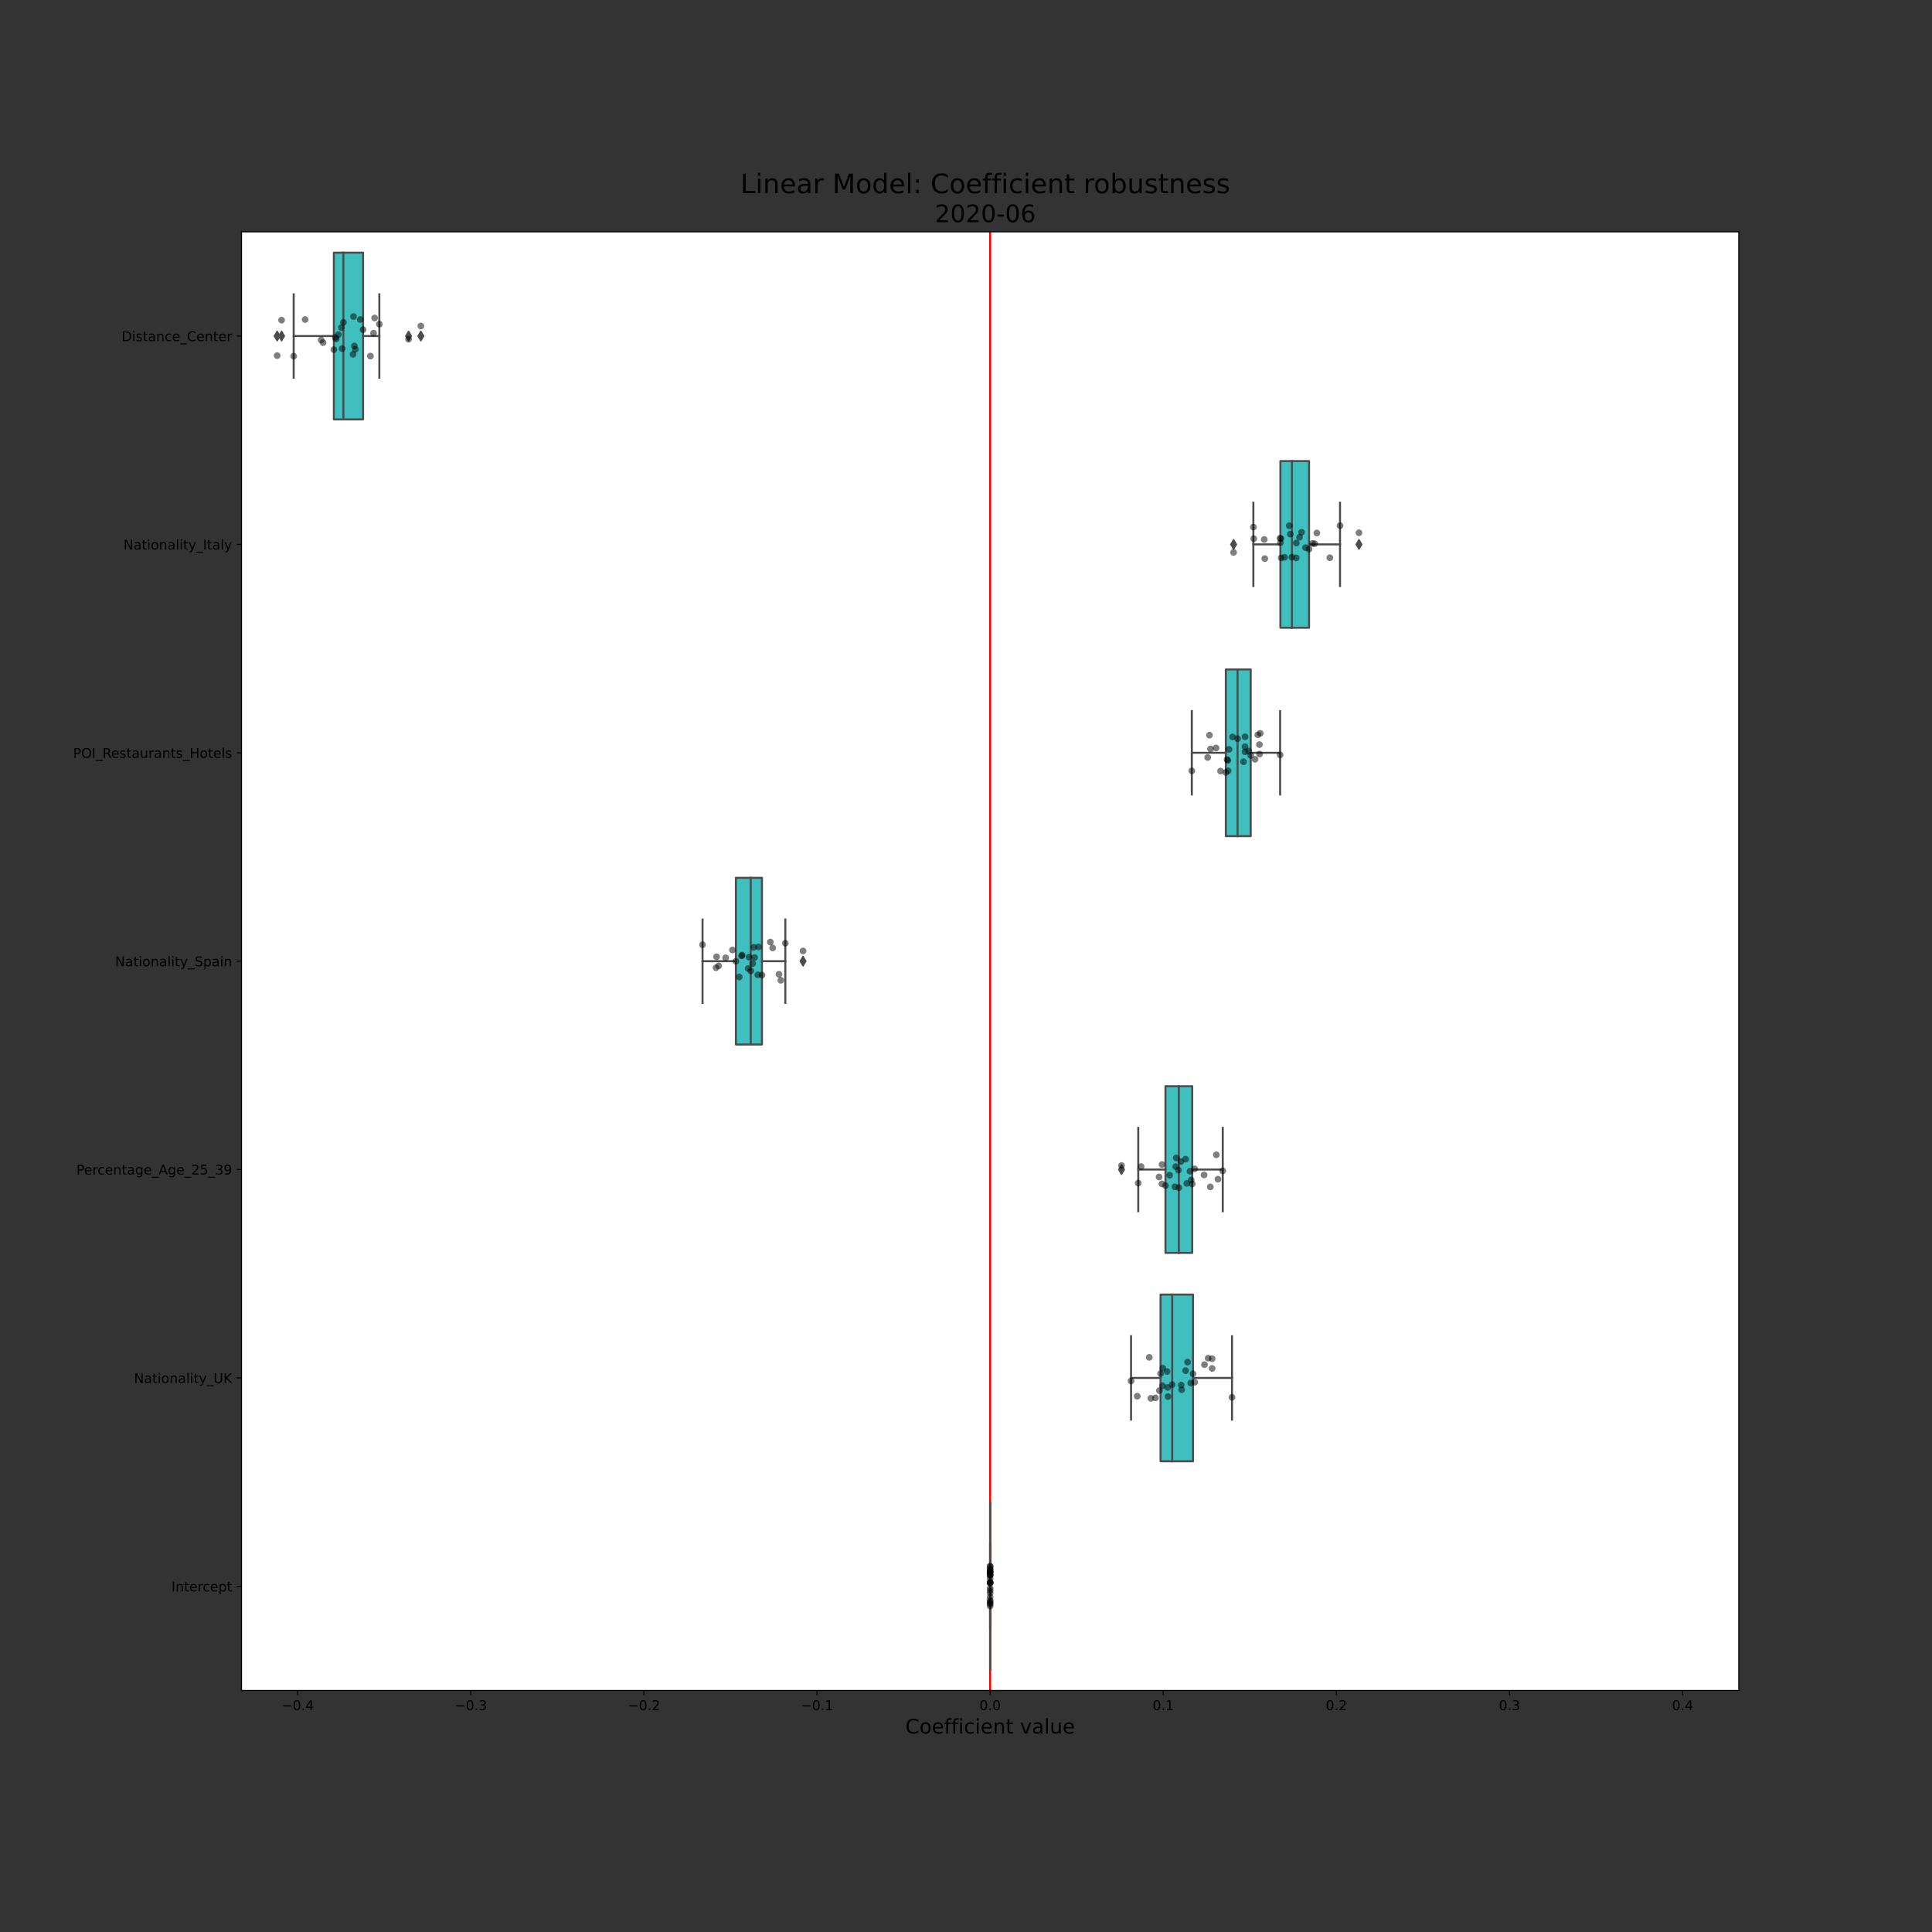 <?xml version="1.0" encoding="utf-8" standalone="no"?>
<!DOCTYPE svg PUBLIC "-//W3C//DTD SVG 1.1//EN"
  "http://www.w3.org/Graphics/SVG/1.1/DTD/svg11.dtd">
<!-- Created with matplotlib (https://matplotlib.org/) -->
<svg height="1440pt" version="1.1" viewBox="0 0 1440 1440" width="1440pt" xmlns="http://www.w3.org/2000/svg" xmlns:xlink="http://www.w3.org/1999/xlink">
 <rect x="0" y="0" width="1440" height="1440" fill="#333333" stroke="none"/>
 <defs>
  <style type="text/css">*{stroke-linecap:butt;stroke-linejoin:round;}</style>
 </defs>
 <g id="figure_1">
  <g id="patch_1">
   <path d="M 0 1440 
L 1440 1440 
L 1440 0 
L 0 0 
z
" style="fill:none;"/>
  </g>
  <g id="axes_1">
   <g id="patch_2">
    <path d="M 180 1260 
L 1296 1260 
L 1296 172.8 
L 180 172.8 
z
" style="fill:#ffffff;"/>
   </g>
   <g id="patch_3">
    <path clip-path="url(#p6cd596a784)" d="M 248.837 188.331 
L 248.837 312.583 
L 270.611 312.583 
L 270.611 188.331 
L 248.837 188.331 
z
" style="fill:#40bfbf;stroke:#4c4c4c;stroke-linejoin:miter;stroke-width:1.5;"/>
   </g>
   <g id="patch_4">
    <path clip-path="url(#p6cd596a784)" d="M 954.333 343.646 
L 954.333 467.897 
L 975.69 467.897 
L 975.69 343.646 
L 954.333 343.646 
z
" style="fill:#40bfbf;stroke:#4c4c4c;stroke-linejoin:miter;stroke-width:1.5;"/>
   </g>
   <g id="patch_5">
    <path clip-path="url(#p6cd596a784)" d="M 913.671 498.96 
L 913.671 623.211 
L 932.214 623.211 
L 932.214 498.96 
L 913.671 498.96 
z
" style="fill:#40bfbf;stroke:#4c4c4c;stroke-linejoin:miter;stroke-width:1.5;"/>
   </g>
   <g id="patch_6">
    <path clip-path="url(#p6cd596a784)" d="M 548.494 654.274 
L 548.494 778.526 
L 567.922 778.526 
L 567.922 654.274 
L 548.494 654.274 
z
" style="fill:#40bfbf;stroke:#4c4c4c;stroke-linejoin:miter;stroke-width:1.5;"/>
   </g>
   <g id="patch_7">
    <path clip-path="url(#p6cd596a784)" d="M 868.674 809.589 
L 868.674 933.84 
L 888.63 933.84 
L 888.63 809.589 
L 868.674 809.589 
z
" style="fill:#40bfbf;stroke:#4c4c4c;stroke-linejoin:miter;stroke-width:1.5;"/>
   </g>
   <g id="patch_8">
    <path clip-path="url(#p6cd596a784)" d="M 865.01 964.903 
L 865.01 1089.154 
L 889.204 1089.154 
L 889.204 964.903 
L 865.01 964.903 
z
" style="fill:#40bfbf;stroke:#4c4c4c;stroke-linejoin:miter;stroke-width:1.5;"/>
   </g>
   <g id="patch_9">
    <path clip-path="url(#p6cd596a784)" d="M 738 1120.217 
L 738 1244.469 
L 738 1244.469 
L 738 1120.217 
L 738 1120.217 
z
" style="fill:#40bfbf;stroke:#4c4c4c;stroke-linejoin:miter;stroke-width:1.5;"/>
   </g>
   <g id="matplotlib.axis_1">
    <g id="xtick_1">
     <g id="line2d_1">
      <defs>
       <path d="M 0 0 
L 0 3.5 
" id="me054d520ff" style="stroke:#000000;stroke-width:0.8;"/>
      </defs>
      <g>
       <use style="stroke:#000000;stroke-width:0.8;" x="221.86" xlink:href="#me054d520ff" y="1260"/>
      </g>
     </g>
     <g id="text_1">
      <!-- −0.4 -->
      <g transform="translate(209.719 1274.598)scale(0.1 -0.1)">
       <defs>
        <path d="M 10.594 35.5 
L 73.188 35.5 
L 73.188 27.203 
L 10.594 27.203 
z
" id="DejaVuSans-8722"/>
        <path d="M 31.781 66.406 
Q 24.172 66.406 20.328 58.906 
Q 16.5 51.422 16.5 36.375 
Q 16.5 21.391 20.328 13.891 
Q 24.172 6.391 31.781 6.391 
Q 39.453 6.391 43.281 13.891 
Q 47.125 21.391 47.125 36.375 
Q 47.125 51.422 43.281 58.906 
Q 39.453 66.406 31.781 66.406 
z
M 31.781 74.219 
Q 44.047 74.219 50.516 64.516 
Q 56.984 54.828 56.984 36.375 
Q 56.984 17.969 50.516 8.266 
Q 44.047 -1.422 31.781 -1.422 
Q 19.531 -1.422 13.062 8.266 
Q 6.594 17.969 6.594 36.375 
Q 6.594 54.828 13.062 64.516 
Q 19.531 74.219 31.781 74.219 
z
" id="DejaVuSans-48"/>
        <path d="M 10.688 12.406 
L 21 12.406 
L 21 0 
L 10.688 0 
z
" id="DejaVuSans-46"/>
        <path d="M 37.797 64.312 
L 12.891 25.391 
L 37.797 25.391 
z
M 35.203 72.906 
L 47.609 72.906 
L 47.609 25.391 
L 58.016 25.391 
L 58.016 17.188 
L 47.609 17.188 
L 47.609 0 
L 37.797 0 
L 37.797 17.188 
L 4.891 17.188 
L 4.891 26.703 
z
" id="DejaVuSans-52"/>
       </defs>
       <use xlink:href="#DejaVuSans-8722"/>
       <use x="83.789" xlink:href="#DejaVuSans-48"/>
       <use x="147.412" xlink:href="#DejaVuSans-46"/>
       <use x="179.199" xlink:href="#DejaVuSans-52"/>
      </g>
     </g>
    </g>
    <g id="xtick_2">
     <g id="line2d_2">
      <g>
       <use style="stroke:#000000;stroke-width:0.8;" x="350.895" xlink:href="#me054d520ff" y="1260"/>
      </g>
     </g>
     <g id="text_2">
      <!-- −0.3 -->
      <g transform="translate(338.754 1274.598)scale(0.1 -0.1)">
       <defs>
        <path d="M 40.578 39.312 
Q 47.656 37.797 51.625 33 
Q 55.609 28.219 55.609 21.188 
Q 55.609 10.406 48.188 4.484 
Q 40.766 -1.422 27.094 -1.422 
Q 22.516 -1.422 17.656 -0.516 
Q 12.797 0.391 7.625 2.203 
L 7.625 11.719 
Q 11.719 9.328 16.594 8.109 
Q 21.484 6.891 26.812 6.891 
Q 36.078 6.891 40.938 10.547 
Q 45.797 14.203 45.797 21.188 
Q 45.797 27.641 41.281 31.266 
Q 36.766 34.906 28.719 34.906 
L 20.219 34.906 
L 20.219 43.016 
L 29.109 43.016 
Q 36.375 43.016 40.234 45.922 
Q 44.094 48.828 44.094 54.297 
Q 44.094 59.906 40.109 62.906 
Q 36.141 65.922 28.719 65.922 
Q 24.656 65.922 20.016 65.031 
Q 15.375 64.156 9.812 62.312 
L 9.812 71.094 
Q 15.438 72.656 20.344 73.438 
Q 25.25 74.219 29.594 74.219 
Q 40.828 74.219 47.359 69.109 
Q 53.906 64.016 53.906 55.328 
Q 53.906 49.266 50.438 45.094 
Q 46.969 40.922 40.578 39.312 
z
" id="DejaVuSans-51"/>
       </defs>
       <use xlink:href="#DejaVuSans-8722"/>
       <use x="83.789" xlink:href="#DejaVuSans-48"/>
       <use x="147.412" xlink:href="#DejaVuSans-46"/>
       <use x="179.199" xlink:href="#DejaVuSans-51"/>
      </g>
     </g>
    </g>
    <g id="xtick_3">
     <g id="line2d_3">
      <g>
       <use style="stroke:#000000;stroke-width:0.8;" x="479.93" xlink:href="#me054d520ff" y="1260"/>
      </g>
     </g>
     <g id="text_3">
      <!-- −0.2 -->
      <g transform="translate(467.789 1274.598)scale(0.1 -0.1)">
       <defs>
        <path d="M 19.188 8.297 
L 53.609 8.297 
L 53.609 0 
L 7.328 0 
L 7.328 8.297 
Q 12.938 14.109 22.625 23.891 
Q 32.328 33.688 34.812 36.531 
Q 39.547 41.844 41.422 45.531 
Q 43.312 49.219 43.312 52.781 
Q 43.312 58.594 39.234 62.25 
Q 35.156 65.922 28.609 65.922 
Q 23.969 65.922 18.812 64.312 
Q 13.672 62.703 7.812 59.422 
L 7.812 69.391 
Q 13.766 71.781 18.938 73 
Q 24.125 74.219 28.422 74.219 
Q 39.75 74.219 46.484 68.547 
Q 53.219 62.891 53.219 53.422 
Q 53.219 48.922 51.531 44.891 
Q 49.859 40.875 45.406 35.406 
Q 44.188 33.984 37.641 27.219 
Q 31.109 20.453 19.188 8.297 
z
" id="DejaVuSans-50"/>
       </defs>
       <use xlink:href="#DejaVuSans-8722"/>
       <use x="83.789" xlink:href="#DejaVuSans-48"/>
       <use x="147.412" xlink:href="#DejaVuSans-46"/>
       <use x="179.199" xlink:href="#DejaVuSans-50"/>
      </g>
     </g>
    </g>
    <g id="xtick_4">
     <g id="line2d_4">
      <g>
       <use style="stroke:#000000;stroke-width:0.8;" x="608.965" xlink:href="#me054d520ff" y="1260"/>
      </g>
     </g>
     <g id="text_4">
      <!-- −0.1 -->
      <g transform="translate(596.824 1274.598)scale(0.1 -0.1)">
       <defs>
        <path d="M 12.406 8.297 
L 28.516 8.297 
L 28.516 63.922 
L 10.984 60.406 
L 10.984 69.391 
L 28.422 72.906 
L 38.281 72.906 
L 38.281 8.297 
L 54.391 8.297 
L 54.391 0 
L 12.406 0 
z
" id="DejaVuSans-49"/>
       </defs>
       <use xlink:href="#DejaVuSans-8722"/>
       <use x="83.789" xlink:href="#DejaVuSans-48"/>
       <use x="147.412" xlink:href="#DejaVuSans-46"/>
       <use x="179.199" xlink:href="#DejaVuSans-49"/>
      </g>
     </g>
    </g>
    <g id="xtick_5">
     <g id="line2d_5">
      <g>
       <use style="stroke:#000000;stroke-width:0.8;" x="738" xlink:href="#me054d520ff" y="1260"/>
      </g>
     </g>
     <g id="text_5">
      <!-- 0.0 -->
      <g transform="translate(730.048 1274.598)scale(0.1 -0.1)">
       <use xlink:href="#DejaVuSans-48"/>
       <use x="63.623" xlink:href="#DejaVuSans-46"/>
       <use x="95.41" xlink:href="#DejaVuSans-48"/>
      </g>
     </g>
    </g>
    <g id="xtick_6">
     <g id="line2d_6">
      <g>
       <use style="stroke:#000000;stroke-width:0.8;" x="867.035" xlink:href="#me054d520ff" y="1260"/>
      </g>
     </g>
     <g id="text_6">
      <!-- 0.1 -->
      <g transform="translate(859.083 1274.598)scale(0.1 -0.1)">
       <use xlink:href="#DejaVuSans-48"/>
       <use x="63.623" xlink:href="#DejaVuSans-46"/>
       <use x="95.41" xlink:href="#DejaVuSans-49"/>
      </g>
     </g>
    </g>
    <g id="xtick_7">
     <g id="line2d_7">
      <g>
       <use style="stroke:#000000;stroke-width:0.8;" x="996.07" xlink:href="#me054d520ff" y="1260"/>
      </g>
     </g>
     <g id="text_7">
      <!-- 0.2 -->
      <g transform="translate(988.118 1274.598)scale(0.1 -0.1)">
       <use xlink:href="#DejaVuSans-48"/>
       <use x="63.623" xlink:href="#DejaVuSans-46"/>
       <use x="95.41" xlink:href="#DejaVuSans-50"/>
      </g>
     </g>
    </g>
    <g id="xtick_8">
     <g id="line2d_8">
      <g>
       <use style="stroke:#000000;stroke-width:0.8;" x="1125.105" xlink:href="#me054d520ff" y="1260"/>
      </g>
     </g>
     <g id="text_8">
      <!-- 0.3 -->
      <g transform="translate(1117.153 1274.598)scale(0.1 -0.1)">
       <use xlink:href="#DejaVuSans-48"/>
       <use x="63.623" xlink:href="#DejaVuSans-46"/>
       <use x="95.41" xlink:href="#DejaVuSans-51"/>
      </g>
     </g>
    </g>
    <g id="xtick_9">
     <g id="line2d_9">
      <g>
       <use style="stroke:#000000;stroke-width:0.8;" x="1254.14" xlink:href="#me054d520ff" y="1260"/>
      </g>
     </g>
     <g id="text_9">
      <!-- 0.4 -->
      <g transform="translate(1246.188 1274.598)scale(0.1 -0.1)">
       <use xlink:href="#DejaVuSans-48"/>
       <use x="63.623" xlink:href="#DejaVuSans-46"/>
       <use x="95.41" xlink:href="#DejaVuSans-52"/>
      </g>
     </g>
    </g>
    <g id="text_10">
     <!-- Coefficient value -->
     <g transform="translate(674.809 1292.076)scale(0.15 -0.15)">
      <defs>
       <path d="M 64.406 67.281 
L 64.406 56.891 
Q 59.422 61.531 53.781 63.812 
Q 48.141 66.109 41.797 66.109 
Q 29.297 66.109 22.656 58.469 
Q 16.016 50.828 16.016 36.375 
Q 16.016 21.969 22.656 14.328 
Q 29.297 6.688 41.797 6.688 
Q 48.141 6.688 53.781 8.984 
Q 59.422 11.281 64.406 15.922 
L 64.406 5.609 
Q 59.234 2.094 53.438 0.328 
Q 47.656 -1.422 41.219 -1.422 
Q 24.656 -1.422 15.125 8.703 
Q 5.609 18.844 5.609 36.375 
Q 5.609 53.953 15.125 64.078 
Q 24.656 74.219 41.219 74.219 
Q 47.75 74.219 53.531 72.484 
Q 59.328 70.75 64.406 67.281 
z
" id="DejaVuSans-67"/>
       <path d="M 30.609 48.391 
Q 23.391 48.391 19.188 42.75 
Q 14.984 37.109 14.984 27.297 
Q 14.984 17.484 19.156 11.844 
Q 23.344 6.203 30.609 6.203 
Q 37.797 6.203 41.984 11.859 
Q 46.188 17.531 46.188 27.297 
Q 46.188 37.016 41.984 42.703 
Q 37.797 48.391 30.609 48.391 
z
M 30.609 56 
Q 42.328 56 49.016 48.375 
Q 55.719 40.766 55.719 27.297 
Q 55.719 13.875 49.016 6.219 
Q 42.328 -1.422 30.609 -1.422 
Q 18.844 -1.422 12.172 6.219 
Q 5.516 13.875 5.516 27.297 
Q 5.516 40.766 12.172 48.375 
Q 18.844 56 30.609 56 
z
" id="DejaVuSans-111"/>
       <path d="M 56.203 29.594 
L 56.203 25.203 
L 14.891 25.203 
Q 15.484 15.922 20.484 11.062 
Q 25.484 6.203 34.422 6.203 
Q 39.594 6.203 44.453 7.469 
Q 49.312 8.734 54.109 11.281 
L 54.109 2.781 
Q 49.266 0.734 44.188 -0.344 
Q 39.109 -1.422 33.891 -1.422 
Q 20.797 -1.422 13.156 6.188 
Q 5.516 13.812 5.516 26.812 
Q 5.516 40.234 12.766 48.109 
Q 20.016 56 32.328 56 
Q 43.359 56 49.781 48.891 
Q 56.203 41.797 56.203 29.594 
z
M 47.219 32.234 
Q 47.125 39.594 43.094 43.984 
Q 39.062 48.391 32.422 48.391 
Q 24.906 48.391 20.391 44.141 
Q 15.875 39.891 15.188 32.172 
z
" id="DejaVuSans-101"/>
       <path d="M 37.109 75.984 
L 37.109 68.5 
L 28.516 68.5 
Q 23.688 68.5 21.797 66.547 
Q 19.922 64.594 19.922 59.516 
L 19.922 54.688 
L 34.719 54.688 
L 34.719 47.703 
L 19.922 47.703 
L 19.922 0 
L 10.891 0 
L 10.891 47.703 
L 2.297 47.703 
L 2.297 54.688 
L 10.891 54.688 
L 10.891 58.5 
Q 10.891 67.625 15.141 71.797 
Q 19.391 75.984 28.609 75.984 
z
" id="DejaVuSans-102"/>
       <path d="M 9.422 54.688 
L 18.406 54.688 
L 18.406 0 
L 9.422 0 
z
M 9.422 75.984 
L 18.406 75.984 
L 18.406 64.594 
L 9.422 64.594 
z
" id="DejaVuSans-105"/>
       <path d="M 48.781 52.594 
L 48.781 44.188 
Q 44.969 46.297 41.141 47.344 
Q 37.312 48.391 33.406 48.391 
Q 24.656 48.391 19.812 42.844 
Q 14.984 37.312 14.984 27.297 
Q 14.984 17.281 19.812 11.734 
Q 24.656 6.203 33.406 6.203 
Q 37.312 6.203 41.141 7.25 
Q 44.969 8.297 48.781 10.406 
L 48.781 2.094 
Q 45.016 0.344 40.984 -0.531 
Q 36.969 -1.422 32.422 -1.422 
Q 20.062 -1.422 12.781 6.344 
Q 5.516 14.109 5.516 27.297 
Q 5.516 40.672 12.859 48.328 
Q 20.219 56 33.016 56 
Q 37.156 56 41.109 55.141 
Q 45.062 54.297 48.781 52.594 
z
" id="DejaVuSans-99"/>
       <path d="M 54.891 33.016 
L 54.891 0 
L 45.906 0 
L 45.906 32.719 
Q 45.906 40.484 42.875 44.328 
Q 39.844 48.188 33.797 48.188 
Q 26.516 48.188 22.312 43.547 
Q 18.109 38.922 18.109 30.906 
L 18.109 0 
L 9.078 0 
L 9.078 54.688 
L 18.109 54.688 
L 18.109 46.188 
Q 21.344 51.125 25.703 53.562 
Q 30.078 56 35.797 56 
Q 45.219 56 50.047 50.172 
Q 54.891 44.344 54.891 33.016 
z
" id="DejaVuSans-110"/>
       <path d="M 18.312 70.219 
L 18.312 54.688 
L 36.812 54.688 
L 36.812 47.703 
L 18.312 47.703 
L 18.312 18.016 
Q 18.312 11.328 20.141 9.422 
Q 21.969 7.516 27.594 7.516 
L 36.812 7.516 
L 36.812 0 
L 27.594 0 
Q 17.188 0 13.234 3.875 
Q 9.281 7.766 9.281 18.016 
L 9.281 47.703 
L 2.688 47.703 
L 2.688 54.688 
L 9.281 54.688 
L 9.281 70.219 
z
" id="DejaVuSans-116"/>
       <path id="DejaVuSans-32"/>
       <path d="M 2.984 54.688 
L 12.5 54.688 
L 29.594 8.797 
L 46.688 54.688 
L 56.203 54.688 
L 35.688 0 
L 23.484 0 
z
" id="DejaVuSans-118"/>
       <path d="M 34.281 27.484 
Q 23.391 27.484 19.188 25 
Q 14.984 22.516 14.984 16.5 
Q 14.984 11.719 18.141 8.906 
Q 21.297 6.109 26.703 6.109 
Q 34.188 6.109 38.703 11.406 
Q 43.219 16.703 43.219 25.484 
L 43.219 27.484 
z
M 52.203 31.203 
L 52.203 0 
L 43.219 0 
L 43.219 8.297 
Q 40.141 3.328 35.547 0.953 
Q 30.953 -1.422 24.312 -1.422 
Q 15.922 -1.422 10.953 3.297 
Q 6 8.016 6 15.922 
Q 6 25.141 12.172 29.828 
Q 18.359 34.516 30.609 34.516 
L 43.219 34.516 
L 43.219 35.406 
Q 43.219 41.609 39.141 45 
Q 35.062 48.391 27.688 48.391 
Q 23 48.391 18.547 47.266 
Q 14.109 46.141 10.016 43.891 
L 10.016 52.203 
Q 14.938 54.109 19.578 55.047 
Q 24.219 56 28.609 56 
Q 40.484 56 46.344 49.844 
Q 52.203 43.703 52.203 31.203 
z
" id="DejaVuSans-97"/>
       <path d="M 9.422 75.984 
L 18.406 75.984 
L 18.406 0 
L 9.422 0 
z
" id="DejaVuSans-108"/>
       <path d="M 8.5 21.578 
L 8.5 54.688 
L 17.484 54.688 
L 17.484 21.922 
Q 17.484 14.156 20.5 10.266 
Q 23.531 6.391 29.594 6.391 
Q 36.859 6.391 41.078 11.031 
Q 45.312 15.672 45.312 23.688 
L 45.312 54.688 
L 54.297 54.688 
L 54.297 0 
L 45.312 0 
L 45.312 8.406 
Q 42.047 3.422 37.719 1 
Q 33.406 -1.422 27.688 -1.422 
Q 18.266 -1.422 13.375 4.438 
Q 8.5 10.297 8.5 21.578 
z
M 31.109 56 
z
" id="DejaVuSans-117"/>
      </defs>
      <use xlink:href="#DejaVuSans-67"/>
      <use x="69.824" xlink:href="#DejaVuSans-111"/>
      <use x="131.006" xlink:href="#DejaVuSans-101"/>
      <use x="192.529" xlink:href="#DejaVuSans-102"/>
      <use x="227.734" xlink:href="#DejaVuSans-102"/>
      <use x="262.939" xlink:href="#DejaVuSans-105"/>
      <use x="290.723" xlink:href="#DejaVuSans-99"/>
      <use x="345.703" xlink:href="#DejaVuSans-105"/>
      <use x="373.486" xlink:href="#DejaVuSans-101"/>
      <use x="435.01" xlink:href="#DejaVuSans-110"/>
      <use x="498.389" xlink:href="#DejaVuSans-116"/>
      <use x="537.598" xlink:href="#DejaVuSans-32"/>
      <use x="569.385" xlink:href="#DejaVuSans-118"/>
      <use x="628.564" xlink:href="#DejaVuSans-97"/>
      <use x="689.844" xlink:href="#DejaVuSans-108"/>
      <use x="717.627" xlink:href="#DejaVuSans-117"/>
      <use x="781.006" xlink:href="#DejaVuSans-101"/>
     </g>
    </g>
   </g>
   <g id="matplotlib.axis_2">
    <g id="ytick_1">
     <g id="line2d_10">
      <defs>
       <path d="M 0 0 
L -3.5 0 
" id="mbb6bcb34ed" style="stroke:#000000;stroke-width:0.8;"/>
      </defs>
      <g>
       <use style="stroke:#000000;stroke-width:0.8;" x="180" xlink:href="#mbb6bcb34ed" y="250.457"/>
      </g>
     </g>
     <g id="text_11">
      <!-- Distance_Center -->
      <g transform="translate(90.617 254.256)scale(0.1 -0.1)">
       <defs>
        <path d="M 19.672 64.797 
L 19.672 8.109 
L 31.594 8.109 
Q 46.688 8.109 53.688 14.938 
Q 60.688 21.781 60.688 36.531 
Q 60.688 51.172 53.688 57.984 
Q 46.688 64.797 31.594 64.797 
z
M 9.812 72.906 
L 30.078 72.906 
Q 51.266 72.906 61.172 64.094 
Q 71.094 55.281 71.094 36.531 
Q 71.094 17.672 61.125 8.828 
Q 51.172 0 30.078 0 
L 9.812 0 
z
" id="DejaVuSans-68"/>
        <path d="M 44.281 53.078 
L 44.281 44.578 
Q 40.484 46.531 36.375 47.5 
Q 32.281 48.484 27.875 48.484 
Q 21.188 48.484 17.844 46.438 
Q 14.5 44.391 14.5 40.281 
Q 14.5 37.156 16.891 35.375 
Q 19.281 33.594 26.516 31.984 
L 29.594 31.297 
Q 39.156 29.25 43.188 25.516 
Q 47.219 21.781 47.219 15.094 
Q 47.219 7.469 41.188 3.016 
Q 35.156 -1.422 24.609 -1.422 
Q 20.219 -1.422 15.453 -0.562 
Q 10.688 0.297 5.422 2 
L 5.422 11.281 
Q 10.406 8.688 15.234 7.391 
Q 20.062 6.109 24.812 6.109 
Q 31.156 6.109 34.562 8.281 
Q 37.984 10.453 37.984 14.406 
Q 37.984 18.062 35.516 20.016 
Q 33.062 21.969 24.703 23.781 
L 21.578 24.516 
Q 13.234 26.266 9.516 29.906 
Q 5.812 33.547 5.812 39.891 
Q 5.812 47.609 11.281 51.797 
Q 16.75 56 26.812 56 
Q 31.781 56 36.172 55.266 
Q 40.578 54.547 44.281 53.078 
z
" id="DejaVuSans-115"/>
        <path d="M 50.984 -16.609 
L 50.984 -23.578 
L -0.984 -23.578 
L -0.984 -16.609 
z
" id="DejaVuSans-95"/>
        <path d="M 41.109 46.297 
Q 39.594 47.172 37.812 47.578 
Q 36.031 48 33.891 48 
Q 26.266 48 22.188 43.047 
Q 18.109 38.094 18.109 28.812 
L 18.109 0 
L 9.078 0 
L 9.078 54.688 
L 18.109 54.688 
L 18.109 46.188 
Q 20.953 51.172 25.484 53.578 
Q 30.031 56 36.531 56 
Q 37.453 56 38.578 55.875 
Q 39.703 55.766 41.062 55.516 
z
" id="DejaVuSans-114"/>
       </defs>
       <use xlink:href="#DejaVuSans-68"/>
       <use x="77.002" xlink:href="#DejaVuSans-105"/>
       <use x="104.785" xlink:href="#DejaVuSans-115"/>
       <use x="156.885" xlink:href="#DejaVuSans-116"/>
       <use x="196.094" xlink:href="#DejaVuSans-97"/>
       <use x="257.373" xlink:href="#DejaVuSans-110"/>
       <use x="320.752" xlink:href="#DejaVuSans-99"/>
       <use x="375.732" xlink:href="#DejaVuSans-101"/>
       <use x="437.256" xlink:href="#DejaVuSans-95"/>
       <use x="487.256" xlink:href="#DejaVuSans-67"/>
       <use x="557.08" xlink:href="#DejaVuSans-101"/>
       <use x="618.604" xlink:href="#DejaVuSans-110"/>
       <use x="681.982" xlink:href="#DejaVuSans-116"/>
       <use x="721.191" xlink:href="#DejaVuSans-101"/>
       <use x="782.715" xlink:href="#DejaVuSans-114"/>
      </g>
     </g>
    </g>
    <g id="ytick_2">
     <g id="line2d_11">
      <g>
       <use style="stroke:#000000;stroke-width:0.8;" x="180" xlink:href="#mbb6bcb34ed" y="405.771"/>
      </g>
     </g>
     <g id="text_12">
      <!-- Nationality_Italy -->
      <g transform="translate(92.017 409.571)scale(0.1 -0.1)">
       <defs>
        <path d="M 9.812 72.906 
L 23.094 72.906 
L 55.422 11.922 
L 55.422 72.906 
L 64.984 72.906 
L 64.984 0 
L 51.703 0 
L 19.391 60.984 
L 19.391 0 
L 9.812 0 
z
" id="DejaVuSans-78"/>
        <path d="M 32.172 -5.078 
Q 28.375 -14.844 24.75 -17.812 
Q 21.141 -20.797 15.094 -20.797 
L 7.906 -20.797 
L 7.906 -13.281 
L 13.188 -13.281 
Q 16.891 -13.281 18.938 -11.516 
Q 21 -9.766 23.484 -3.219 
L 25.094 0.875 
L 2.984 54.688 
L 12.5 54.688 
L 29.594 11.922 
L 46.688 54.688 
L 56.203 54.688 
z
" id="DejaVuSans-121"/>
        <path d="M 9.812 72.906 
L 19.672 72.906 
L 19.672 0 
L 9.812 0 
z
" id="DejaVuSans-73"/>
       </defs>
       <use xlink:href="#DejaVuSans-78"/>
       <use x="74.805" xlink:href="#DejaVuSans-97"/>
       <use x="136.084" xlink:href="#DejaVuSans-116"/>
       <use x="175.293" xlink:href="#DejaVuSans-105"/>
       <use x="203.076" xlink:href="#DejaVuSans-111"/>
       <use x="264.258" xlink:href="#DejaVuSans-110"/>
       <use x="327.637" xlink:href="#DejaVuSans-97"/>
       <use x="388.916" xlink:href="#DejaVuSans-108"/>
       <use x="416.699" xlink:href="#DejaVuSans-105"/>
       <use x="444.482" xlink:href="#DejaVuSans-116"/>
       <use x="483.691" xlink:href="#DejaVuSans-121"/>
       <use x="542.871" xlink:href="#DejaVuSans-95"/>
       <use x="592.871" xlink:href="#DejaVuSans-73"/>
       <use x="622.363" xlink:href="#DejaVuSans-116"/>
       <use x="661.572" xlink:href="#DejaVuSans-97"/>
       <use x="722.852" xlink:href="#DejaVuSans-108"/>
       <use x="750.635" xlink:href="#DejaVuSans-121"/>
      </g>
     </g>
    </g>
    <g id="ytick_3">
     <g id="line2d_12">
      <g>
       <use style="stroke:#000000;stroke-width:0.8;" x="180" xlink:href="#mbb6bcb34ed" y="561.086"/>
      </g>
     </g>
     <g id="text_13">
      <!-- POI_Restaurants_Hotels -->
      <g transform="translate(54.495 564.885)scale(0.1 -0.1)">
       <defs>
        <path d="M 19.672 64.797 
L 19.672 37.406 
L 32.078 37.406 
Q 38.969 37.406 42.719 40.969 
Q 46.484 44.531 46.484 51.125 
Q 46.484 57.672 42.719 61.234 
Q 38.969 64.797 32.078 64.797 
z
M 9.812 72.906 
L 32.078 72.906 
Q 44.344 72.906 50.609 67.359 
Q 56.891 61.812 56.891 51.125 
Q 56.891 40.328 50.609 34.812 
Q 44.344 29.297 32.078 29.297 
L 19.672 29.297 
L 19.672 0 
L 9.812 0 
z
" id="DejaVuSans-80"/>
        <path d="M 39.406 66.219 
Q 28.656 66.219 22.328 58.203 
Q 16.016 50.203 16.016 36.375 
Q 16.016 22.609 22.328 14.594 
Q 28.656 6.594 39.406 6.594 
Q 50.141 6.594 56.422 14.594 
Q 62.703 22.609 62.703 36.375 
Q 62.703 50.203 56.422 58.203 
Q 50.141 66.219 39.406 66.219 
z
M 39.406 74.219 
Q 54.734 74.219 63.906 63.938 
Q 73.094 53.656 73.094 36.375 
Q 73.094 19.141 63.906 8.859 
Q 54.734 -1.422 39.406 -1.422 
Q 24.031 -1.422 14.812 8.828 
Q 5.609 19.094 5.609 36.375 
Q 5.609 53.656 14.812 63.938 
Q 24.031 74.219 39.406 74.219 
z
" id="DejaVuSans-79"/>
        <path d="M 44.391 34.188 
Q 47.562 33.109 50.562 29.594 
Q 53.562 26.078 56.594 19.922 
L 66.609 0 
L 56 0 
L 46.688 18.703 
Q 43.062 26.031 39.672 28.422 
Q 36.281 30.812 30.422 30.812 
L 19.672 30.812 
L 19.672 0 
L 9.812 0 
L 9.812 72.906 
L 32.078 72.906 
Q 44.578 72.906 50.734 67.672 
Q 56.891 62.453 56.891 51.906 
Q 56.891 45.016 53.688 40.469 
Q 50.484 35.938 44.391 34.188 
z
M 19.672 64.797 
L 19.672 38.922 
L 32.078 38.922 
Q 39.203 38.922 42.844 42.219 
Q 46.484 45.516 46.484 51.906 
Q 46.484 58.297 42.844 61.547 
Q 39.203 64.797 32.078 64.797 
z
" id="DejaVuSans-82"/>
        <path d="M 9.812 72.906 
L 19.672 72.906 
L 19.672 43.016 
L 55.516 43.016 
L 55.516 72.906 
L 65.375 72.906 
L 65.375 0 
L 55.516 0 
L 55.516 34.719 
L 19.672 34.719 
L 19.672 0 
L 9.812 0 
z
" id="DejaVuSans-72"/>
       </defs>
       <use xlink:href="#DejaVuSans-80"/>
       <use x="60.303" xlink:href="#DejaVuSans-79"/>
       <use x="139.014" xlink:href="#DejaVuSans-73"/>
       <use x="168.506" xlink:href="#DejaVuSans-95"/>
       <use x="218.506" xlink:href="#DejaVuSans-82"/>
       <use x="283.488" xlink:href="#DejaVuSans-101"/>
       <use x="345.012" xlink:href="#DejaVuSans-115"/>
       <use x="397.111" xlink:href="#DejaVuSans-116"/>
       <use x="436.32" xlink:href="#DejaVuSans-97"/>
       <use x="497.6" xlink:href="#DejaVuSans-117"/>
       <use x="560.979" xlink:href="#DejaVuSans-114"/>
       <use x="602.092" xlink:href="#DejaVuSans-97"/>
       <use x="663.371" xlink:href="#DejaVuSans-110"/>
       <use x="726.75" xlink:href="#DejaVuSans-116"/>
       <use x="765.959" xlink:href="#DejaVuSans-115"/>
       <use x="818.059" xlink:href="#DejaVuSans-95"/>
       <use x="868.059" xlink:href="#DejaVuSans-72"/>
       <use x="943.254" xlink:href="#DejaVuSans-111"/>
       <use x="1004.436" xlink:href="#DejaVuSans-116"/>
       <use x="1043.645" xlink:href="#DejaVuSans-101"/>
       <use x="1105.168" xlink:href="#DejaVuSans-108"/>
       <use x="1132.951" xlink:href="#DejaVuSans-115"/>
      </g>
     </g>
    </g>
    <g id="ytick_4">
     <g id="line2d_13">
      <g>
       <use style="stroke:#000000;stroke-width:0.8;" x="180" xlink:href="#mbb6bcb34ed" y="716.4"/>
      </g>
     </g>
     <g id="text_14">
      <!-- Nationality_Spain -->
      <g transform="translate(85.772 720.199)scale(0.1 -0.1)">
       <defs>
        <path d="M 53.516 70.516 
L 53.516 60.891 
Q 47.906 63.578 42.922 64.891 
Q 37.938 66.219 33.297 66.219 
Q 25.25 66.219 20.875 63.094 
Q 16.5 59.969 16.5 54.203 
Q 16.5 49.359 19.406 46.891 
Q 22.312 44.438 30.422 42.922 
L 36.375 41.703 
Q 47.406 39.594 52.656 34.297 
Q 57.906 29 57.906 20.125 
Q 57.906 9.516 50.797 4.047 
Q 43.703 -1.422 29.984 -1.422 
Q 24.812 -1.422 18.969 -0.25 
Q 13.141 0.922 6.891 3.219 
L 6.891 13.375 
Q 12.891 10.016 18.656 8.297 
Q 24.422 6.594 29.984 6.594 
Q 38.422 6.594 43.016 9.906 
Q 47.609 13.234 47.609 19.391 
Q 47.609 24.75 44.312 27.781 
Q 41.016 30.812 33.5 32.328 
L 27.484 33.5 
Q 16.453 35.688 11.516 40.375 
Q 6.594 45.062 6.594 53.422 
Q 6.594 63.094 13.406 68.656 
Q 20.219 74.219 32.172 74.219 
Q 37.312 74.219 42.625 73.281 
Q 47.953 72.359 53.516 70.516 
z
" id="DejaVuSans-83"/>
        <path d="M 18.109 8.203 
L 18.109 -20.797 
L 9.078 -20.797 
L 9.078 54.688 
L 18.109 54.688 
L 18.109 46.391 
Q 20.953 51.266 25.266 53.625 
Q 29.594 56 35.594 56 
Q 45.562 56 51.781 48.094 
Q 58.016 40.188 58.016 27.297 
Q 58.016 14.406 51.781 6.484 
Q 45.562 -1.422 35.594 -1.422 
Q 29.594 -1.422 25.266 0.953 
Q 20.953 3.328 18.109 8.203 
z
M 48.688 27.297 
Q 48.688 37.203 44.609 42.844 
Q 40.531 48.484 33.406 48.484 
Q 26.266 48.484 22.188 42.844 
Q 18.109 37.203 18.109 27.297 
Q 18.109 17.391 22.188 11.75 
Q 26.266 6.109 33.406 6.109 
Q 40.531 6.109 44.609 11.75 
Q 48.688 17.391 48.688 27.297 
z
" id="DejaVuSans-112"/>
       </defs>
       <use xlink:href="#DejaVuSans-78"/>
       <use x="74.805" xlink:href="#DejaVuSans-97"/>
       <use x="136.084" xlink:href="#DejaVuSans-116"/>
       <use x="175.293" xlink:href="#DejaVuSans-105"/>
       <use x="203.076" xlink:href="#DejaVuSans-111"/>
       <use x="264.258" xlink:href="#DejaVuSans-110"/>
       <use x="327.637" xlink:href="#DejaVuSans-97"/>
       <use x="388.916" xlink:href="#DejaVuSans-108"/>
       <use x="416.699" xlink:href="#DejaVuSans-105"/>
       <use x="444.482" xlink:href="#DejaVuSans-116"/>
       <use x="483.691" xlink:href="#DejaVuSans-121"/>
       <use x="542.871" xlink:href="#DejaVuSans-95"/>
       <use x="592.871" xlink:href="#DejaVuSans-83"/>
       <use x="656.348" xlink:href="#DejaVuSans-112"/>
       <use x="719.824" xlink:href="#DejaVuSans-97"/>
       <use x="781.104" xlink:href="#DejaVuSans-105"/>
       <use x="808.887" xlink:href="#DejaVuSans-110"/>
      </g>
     </g>
    </g>
    <g id="ytick_5">
     <g id="line2d_14">
      <g>
       <use style="stroke:#000000;stroke-width:0.8;" x="180" xlink:href="#mbb6bcb34ed" y="871.714"/>
      </g>
     </g>
     <g id="text_15">
      <!-- Percentage_Age_25_39 -->
      <g transform="translate(56.962 875.425)scale(0.1 -0.1)">
       <defs>
        <path d="M 45.406 27.984 
Q 45.406 37.75 41.375 43.109 
Q 37.359 48.484 30.078 48.484 
Q 22.859 48.484 18.828 43.109 
Q 14.797 37.75 14.797 27.984 
Q 14.797 18.266 18.828 12.891 
Q 22.859 7.516 30.078 7.516 
Q 37.359 7.516 41.375 12.891 
Q 45.406 18.266 45.406 27.984 
z
M 54.391 6.781 
Q 54.391 -7.172 48.188 -13.984 
Q 42 -20.797 29.203 -20.797 
Q 24.469 -20.797 20.266 -20.094 
Q 16.062 -19.391 12.109 -17.922 
L 12.109 -9.188 
Q 16.062 -11.328 19.922 -12.344 
Q 23.781 -13.375 27.781 -13.375 
Q 36.625 -13.375 41.016 -8.766 
Q 45.406 -4.156 45.406 5.172 
L 45.406 9.625 
Q 42.625 4.781 38.281 2.391 
Q 33.938 0 27.875 0 
Q 17.828 0 11.672 7.656 
Q 5.516 15.328 5.516 27.984 
Q 5.516 40.672 11.672 48.328 
Q 17.828 56 27.875 56 
Q 33.938 56 38.281 53.609 
Q 42.625 51.219 45.406 46.391 
L 45.406 54.688 
L 54.391 54.688 
z
" id="DejaVuSans-103"/>
        <path d="M 34.188 63.188 
L 20.797 26.906 
L 47.609 26.906 
z
M 28.609 72.906 
L 39.797 72.906 
L 67.578 0 
L 57.328 0 
L 50.688 18.703 
L 17.828 18.703 
L 11.188 0 
L 0.781 0 
z
" id="DejaVuSans-65"/>
        <path d="M 10.797 72.906 
L 49.516 72.906 
L 49.516 64.594 
L 19.828 64.594 
L 19.828 46.734 
Q 21.969 47.469 24.109 47.828 
Q 26.266 48.188 28.422 48.188 
Q 40.625 48.188 47.75 41.5 
Q 54.891 34.812 54.891 23.391 
Q 54.891 11.625 47.562 5.094 
Q 40.234 -1.422 26.906 -1.422 
Q 22.312 -1.422 17.547 -0.641 
Q 12.797 0.141 7.719 1.703 
L 7.719 11.625 
Q 12.109 9.234 16.797 8.062 
Q 21.484 6.891 26.703 6.891 
Q 35.156 6.891 40.078 11.328 
Q 45.016 15.766 45.016 23.391 
Q 45.016 31 40.078 35.438 
Q 35.156 39.891 26.703 39.891 
Q 22.75 39.891 18.812 39.016 
Q 14.891 38.141 10.797 36.281 
z
" id="DejaVuSans-53"/>
        <path d="M 10.984 1.516 
L 10.984 10.5 
Q 14.703 8.734 18.5 7.812 
Q 22.312 6.891 25.984 6.891 
Q 35.75 6.891 40.891 13.453 
Q 46.047 20.016 46.781 33.406 
Q 43.953 29.203 39.594 26.953 
Q 35.25 24.703 29.984 24.703 
Q 19.047 24.703 12.672 31.312 
Q 6.297 37.938 6.297 49.422 
Q 6.297 60.641 12.938 67.422 
Q 19.578 74.219 30.609 74.219 
Q 43.266 74.219 49.922 64.516 
Q 56.594 54.828 56.594 36.375 
Q 56.594 19.141 48.406 8.859 
Q 40.234 -1.422 26.422 -1.422 
Q 22.703 -1.422 18.891 -0.688 
Q 15.094 0.047 10.984 1.516 
z
M 30.609 32.422 
Q 37.25 32.422 41.125 36.953 
Q 45.016 41.5 45.016 49.422 
Q 45.016 57.281 41.125 61.844 
Q 37.25 66.406 30.609 66.406 
Q 23.969 66.406 20.094 61.844 
Q 16.219 57.281 16.219 49.422 
Q 16.219 41.5 20.094 36.953 
Q 23.969 32.422 30.609 32.422 
z
" id="DejaVuSans-57"/>
       </defs>
       <use xlink:href="#DejaVuSans-80"/>
       <use x="56.678" xlink:href="#DejaVuSans-101"/>
       <use x="118.201" xlink:href="#DejaVuSans-114"/>
       <use x="157.064" xlink:href="#DejaVuSans-99"/>
       <use x="212.045" xlink:href="#DejaVuSans-101"/>
       <use x="273.568" xlink:href="#DejaVuSans-110"/>
       <use x="336.947" xlink:href="#DejaVuSans-116"/>
       <use x="376.156" xlink:href="#DejaVuSans-97"/>
       <use x="437.436" xlink:href="#DejaVuSans-103"/>
       <use x="500.912" xlink:href="#DejaVuSans-101"/>
       <use x="562.436" xlink:href="#DejaVuSans-95"/>
       <use x="612.436" xlink:href="#DejaVuSans-65"/>
       <use x="680.844" xlink:href="#DejaVuSans-103"/>
       <use x="744.32" xlink:href="#DejaVuSans-101"/>
       <use x="805.844" xlink:href="#DejaVuSans-95"/>
       <use x="855.844" xlink:href="#DejaVuSans-50"/>
       <use x="919.467" xlink:href="#DejaVuSans-53"/>
       <use x="983.09" xlink:href="#DejaVuSans-95"/>
       <use x="1033.09" xlink:href="#DejaVuSans-51"/>
       <use x="1096.713" xlink:href="#DejaVuSans-57"/>
      </g>
     </g>
    </g>
    <g id="ytick_6">
     <g id="line2d_15">
      <g>
       <use style="stroke:#000000;stroke-width:0.8;" x="180" xlink:href="#mbb6bcb34ed" y="1027.029"/>
      </g>
     </g>
     <g id="text_16">
      <!-- Nationality_UK -->
      <g transform="translate(99.836 1030.828)scale(0.1 -0.1)">
       <defs>
        <path d="M 8.688 72.906 
L 18.609 72.906 
L 18.609 28.609 
Q 18.609 16.891 22.844 11.734 
Q 27.094 6.594 36.625 6.594 
Q 46.094 6.594 50.344 11.734 
Q 54.594 16.891 54.594 28.609 
L 54.594 72.906 
L 64.5 72.906 
L 64.5 27.391 
Q 64.5 13.141 57.438 5.859 
Q 50.391 -1.422 36.625 -1.422 
Q 22.797 -1.422 15.734 5.859 
Q 8.688 13.141 8.688 27.391 
z
" id="DejaVuSans-85"/>
        <path d="M 9.812 72.906 
L 19.672 72.906 
L 19.672 42.094 
L 52.391 72.906 
L 65.094 72.906 
L 28.906 38.922 
L 67.672 0 
L 54.688 0 
L 19.672 35.109 
L 19.672 0 
L 9.812 0 
z
" id="DejaVuSans-75"/>
       </defs>
       <use xlink:href="#DejaVuSans-78"/>
       <use x="74.805" xlink:href="#DejaVuSans-97"/>
       <use x="136.084" xlink:href="#DejaVuSans-116"/>
       <use x="175.293" xlink:href="#DejaVuSans-105"/>
       <use x="203.076" xlink:href="#DejaVuSans-111"/>
       <use x="264.258" xlink:href="#DejaVuSans-110"/>
       <use x="327.637" xlink:href="#DejaVuSans-97"/>
       <use x="388.916" xlink:href="#DejaVuSans-108"/>
       <use x="416.699" xlink:href="#DejaVuSans-105"/>
       <use x="444.482" xlink:href="#DejaVuSans-116"/>
       <use x="483.691" xlink:href="#DejaVuSans-121"/>
       <use x="542.871" xlink:href="#DejaVuSans-95"/>
       <use x="592.871" xlink:href="#DejaVuSans-85"/>
       <use x="666.064" xlink:href="#DejaVuSans-75"/>
      </g>
     </g>
    </g>
    <g id="ytick_7">
     <g id="line2d_16">
      <g>
       <use style="stroke:#000000;stroke-width:0.8;" x="180" xlink:href="#mbb6bcb34ed" y="1182.343"/>
      </g>
     </g>
     <g id="text_17">
      <!-- Intercept -->
      <g transform="translate(127.833 1186.142)scale(0.1 -0.1)">
       <use xlink:href="#DejaVuSans-73"/>
       <use x="29.492" xlink:href="#DejaVuSans-110"/>
       <use x="92.871" xlink:href="#DejaVuSans-116"/>
       <use x="132.08" xlink:href="#DejaVuSans-101"/>
       <use x="193.604" xlink:href="#DejaVuSans-114"/>
       <use x="232.467" xlink:href="#DejaVuSans-99"/>
       <use x="287.447" xlink:href="#DejaVuSans-101"/>
       <use x="348.971" xlink:href="#DejaVuSans-112"/>
       <use x="412.447" xlink:href="#DejaVuSans-116"/>
      </g>
     </g>
    </g>
   </g>
   <g id="line2d_17">
    <path clip-path="url(#p6cd596a784)" d="M 248.837 250.457 
L 218.901 250.457 
" style="fill:none;stroke:#4c4c4c;stroke-linecap:square;stroke-width:1.5;"/>
   </g>
   <g id="line2d_18">
    <path clip-path="url(#p6cd596a784)" d="M 270.611 250.457 
L 282.742 250.457 
" style="fill:none;stroke:#4c4c4c;stroke-linecap:square;stroke-width:1.5;"/>
   </g>
   <g id="line2d_19">
    <path clip-path="url(#p6cd596a784)" d="M 218.901 219.394 
L 218.901 281.52 
" style="fill:none;stroke:#4c4c4c;stroke-linecap:square;stroke-width:1.5;"/>
   </g>
   <g id="line2d_20">
    <path clip-path="url(#p6cd596a784)" d="M 282.742 219.394 
L 282.742 281.52 
" style="fill:none;stroke:#4c4c4c;stroke-linecap:square;stroke-width:1.5;"/>
   </g>
   <g id="line2d_21">
    <defs>
     <path d="M -0 3.536 
L 2.121 0 
L -0 -3.536 
L -2.121 -0 
z
" id="m0561d98cc9" style="stroke:#4c4c4c;stroke-linejoin:miter;"/>
    </defs>
    <g clip-path="url(#p6cd596a784)">
     <use style="fill:#4c4c4c;stroke:#4c4c4c;stroke-linejoin:miter;" x="209.877" xlink:href="#m0561d98cc9" y="250.457"/>
     <use style="fill:#4c4c4c;stroke:#4c4c4c;stroke-linejoin:miter;" x="206.571" xlink:href="#m0561d98cc9" y="250.457"/>
     <use style="fill:#4c4c4c;stroke:#4c4c4c;stroke-linejoin:miter;" x="304.526" xlink:href="#m0561d98cc9" y="250.457"/>
     <use style="fill:#4c4c4c;stroke:#4c4c4c;stroke-linejoin:miter;" x="313.686" xlink:href="#m0561d98cc9" y="250.457"/>
    </g>
   </g>
   <g id="line2d_22">
    <path clip-path="url(#p6cd596a784)" d="M 954.333 405.771 
L 934.193 405.771 
" style="fill:none;stroke:#4c4c4c;stroke-linecap:square;stroke-width:1.5;"/>
   </g>
   <g id="line2d_23">
    <path clip-path="url(#p6cd596a784)" d="M 975.69 405.771 
L 998.771 405.771 
" style="fill:none;stroke:#4c4c4c;stroke-linecap:square;stroke-width:1.5;"/>
   </g>
   <g id="line2d_24">
    <path clip-path="url(#p6cd596a784)" d="M 934.193 374.709 
L 934.193 436.834 
" style="fill:none;stroke:#4c4c4c;stroke-linecap:square;stroke-width:1.5;"/>
   </g>
   <g id="line2d_25">
    <path clip-path="url(#p6cd596a784)" d="M 998.771 374.709 
L 998.771 436.834 
" style="fill:none;stroke:#4c4c4c;stroke-linecap:square;stroke-width:1.5;"/>
   </g>
   <g id="line2d_26">
    <g clip-path="url(#p6cd596a784)">
     <use style="fill:#4c4c4c;stroke:#4c4c4c;stroke-linejoin:miter;" x="919.446" xlink:href="#m0561d98cc9" y="405.771"/>
     <use style="fill:#4c4c4c;stroke:#4c4c4c;stroke-linejoin:miter;" x="1012.884" xlink:href="#m0561d98cc9" y="405.771"/>
    </g>
   </g>
   <g id="line2d_27">
    <path clip-path="url(#p6cd596a784)" d="M 913.671 561.086 
L 888.311 561.086 
" style="fill:none;stroke:#4c4c4c;stroke-linecap:square;stroke-width:1.5;"/>
   </g>
   <g id="line2d_28">
    <path clip-path="url(#p6cd596a784)" d="M 932.214 561.086 
L 954.133 561.086 
" style="fill:none;stroke:#4c4c4c;stroke-linecap:square;stroke-width:1.5;"/>
   </g>
   <g id="line2d_29">
    <path clip-path="url(#p6cd596a784)" d="M 888.311 530.023 
L 888.311 592.149 
" style="fill:none;stroke:#4c4c4c;stroke-linecap:square;stroke-width:1.5;"/>
   </g>
   <g id="line2d_30">
    <path clip-path="url(#p6cd596a784)" d="M 954.133 530.023 
L 954.133 592.149 
" style="fill:none;stroke:#4c4c4c;stroke-linecap:square;stroke-width:1.5;"/>
   </g>
   <g id="line2d_31"/>
   <g id="line2d_32">
    <path clip-path="url(#p6cd596a784)" d="M 548.494 716.4 
L 523.634 716.4 
" style="fill:none;stroke:#4c4c4c;stroke-linecap:square;stroke-width:1.5;"/>
   </g>
   <g id="line2d_33">
    <path clip-path="url(#p6cd596a784)" d="M 567.922 716.4 
L 585.332 716.4 
" style="fill:none;stroke:#4c4c4c;stroke-linecap:square;stroke-width:1.5;"/>
   </g>
   <g id="line2d_34">
    <path clip-path="url(#p6cd596a784)" d="M 523.634 685.337 
L 523.634 747.463 
" style="fill:none;stroke:#4c4c4c;stroke-linecap:square;stroke-width:1.5;"/>
   </g>
   <g id="line2d_35">
    <path clip-path="url(#p6cd596a784)" d="M 585.332 685.337 
L 585.332 747.463 
" style="fill:none;stroke:#4c4c4c;stroke-linecap:square;stroke-width:1.5;"/>
   </g>
   <g id="line2d_36">
    <g clip-path="url(#p6cd596a784)">
     <use style="fill:#4c4c4c;stroke:#4c4c4c;stroke-linejoin:miter;" x="598.534" xlink:href="#m0561d98cc9" y="716.4"/>
    </g>
   </g>
   <g id="line2d_37">
    <path clip-path="url(#p6cd596a784)" d="M 868.674 871.714 
L 848.396 871.714 
" style="fill:none;stroke:#4c4c4c;stroke-linecap:square;stroke-width:1.5;"/>
   </g>
   <g id="line2d_38">
    <path clip-path="url(#p6cd596a784)" d="M 888.63 871.714 
L 911.366 871.714 
" style="fill:none;stroke:#4c4c4c;stroke-linecap:square;stroke-width:1.5;"/>
   </g>
   <g id="line2d_39">
    <path clip-path="url(#p6cd596a784)" d="M 848.396 840.651 
L 848.396 902.777 
" style="fill:none;stroke:#4c4c4c;stroke-linecap:square;stroke-width:1.5;"/>
   </g>
   <g id="line2d_40">
    <path clip-path="url(#p6cd596a784)" d="M 911.366 840.651 
L 911.366 902.777 
" style="fill:none;stroke:#4c4c4c;stroke-linecap:square;stroke-width:1.5;"/>
   </g>
   <g id="line2d_41">
    <g clip-path="url(#p6cd596a784)">
     <use style="fill:#4c4c4c;stroke:#4c4c4c;stroke-linejoin:miter;" x="835.917" xlink:href="#m0561d98cc9" y="871.714"/>
    </g>
   </g>
   <g id="line2d_42">
    <path clip-path="url(#p6cd596a784)" d="M 865.01 1027.029 
L 843.022 1027.029 
" style="fill:none;stroke:#4c4c4c;stroke-linecap:square;stroke-width:1.5;"/>
   </g>
   <g id="line2d_43">
    <path clip-path="url(#p6cd596a784)" d="M 889.204 1027.029 
L 918.27 1027.029 
" style="fill:none;stroke:#4c4c4c;stroke-linecap:square;stroke-width:1.5;"/>
   </g>
   <g id="line2d_44">
    <path clip-path="url(#p6cd596a784)" d="M 843.022 995.966 
L 843.022 1058.091 
" style="fill:none;stroke:#4c4c4c;stroke-linecap:square;stroke-width:1.5;"/>
   </g>
   <g id="line2d_45">
    <path clip-path="url(#p6cd596a784)" d="M 918.27 995.966 
L 918.27 1058.091 
" style="fill:none;stroke:#4c4c4c;stroke-linecap:square;stroke-width:1.5;"/>
   </g>
   <g id="line2d_46"/>
   <g id="line2d_47">
    <path clip-path="url(#p6cd596a784)" d="M 738 1182.343 
L 738 1182.343 
" style="fill:none;stroke:#4c4c4c;stroke-linecap:square;stroke-width:1.5;"/>
   </g>
   <g id="line2d_48">
    <path clip-path="url(#p6cd596a784)" d="M 738 1182.343 
L 738 1182.343 
" style="fill:none;stroke:#4c4c4c;stroke-linecap:square;stroke-width:1.5;"/>
   </g>
   <g id="line2d_49">
    <path clip-path="url(#p6cd596a784)" d="M 738 1151.28 
L 738 1213.406 
" style="fill:none;stroke:#4c4c4c;stroke-linecap:square;stroke-width:1.5;"/>
   </g>
   <g id="line2d_50">
    <path clip-path="url(#p6cd596a784)" d="M 738 1151.28 
L 738 1213.406 
" style="fill:none;stroke:#4c4c4c;stroke-linecap:square;stroke-width:1.5;"/>
   </g>
   <g id="line2d_51"/>
   <g id="line2d_52">
    <path clip-path="url(#p6cd596a784)" d="M 738 1260 
L 738 172.8 
" style="fill:none;stroke:#ff0000;stroke-linecap:square;stroke-width:1.5;"/>
   </g>
   <g id="line2d_53">
    <path clip-path="url(#p6cd596a784)" d="M 255.951 188.331 
L 255.951 312.583 
" style="fill:none;stroke:#4c4c4c;stroke-linecap:square;stroke-width:1.5;"/>
   </g>
   <g id="line2d_54">
    <path clip-path="url(#p6cd596a784)" d="M 962.909 343.646 
L 962.909 467.897 
" style="fill:none;stroke:#4c4c4c;stroke-linecap:square;stroke-width:1.5;"/>
   </g>
   <g id="line2d_55">
    <path clip-path="url(#p6cd596a784)" d="M 922.399 498.96 
L 922.399 623.211 
" style="fill:none;stroke:#4c4c4c;stroke-linecap:square;stroke-width:1.5;"/>
   </g>
   <g id="line2d_56">
    <path clip-path="url(#p6cd596a784)" d="M 559.564 654.274 
L 559.564 778.526 
" style="fill:none;stroke:#4c4c4c;stroke-linecap:square;stroke-width:1.5;"/>
   </g>
   <g id="line2d_57">
    <path clip-path="url(#p6cd596a784)" d="M 878.646 809.589 
L 878.646 933.84 
" style="fill:none;stroke:#4c4c4c;stroke-linecap:square;stroke-width:1.5;"/>
   </g>
   <g id="line2d_58">
    <path clip-path="url(#p6cd596a784)" d="M 873.693 964.903 
L 873.693 1089.154 
" style="fill:none;stroke:#4c4c4c;stroke-linecap:square;stroke-width:1.5;"/>
   </g>
   <g id="line2d_59">
    <path clip-path="url(#p6cd596a784)" d="M 738 1120.217 
L 738 1244.469 
" style="fill:none;stroke:#4c4c4c;stroke-linecap:square;stroke-width:1.5;"/>
   </g>
   <g id="patch_10">
    <path d="M 180 1260 
L 180 172.8 
" style="fill:none;stroke:#000000;stroke-linecap:square;stroke-linejoin:miter;stroke-width:0.8;"/>
   </g>
   <g id="patch_11">
    <path d="M 1296 1260 
L 1296 172.8 
" style="fill:none;stroke:#000000;stroke-linecap:square;stroke-linejoin:miter;stroke-width:0.8;"/>
   </g>
   <g id="patch_12">
    <path d="M 180 1260 
L 1296 1260 
" style="fill:none;stroke:#000000;stroke-linecap:square;stroke-linejoin:miter;stroke-width:0.8;"/>
   </g>
   <g id="patch_13">
    <path d="M 180 172.8 
L 1296 172.8 
" style="fill:none;stroke:#000000;stroke-linecap:square;stroke-linejoin:miter;stroke-width:0.8;"/>
   </g>
   <g id="PathCollection_1">
    <defs>
     <path d="M 0 2.5 
C 0.663 2.5 1.299 2.237 1.768 1.768 
C 2.237 1.299 2.5 0.663 2.5 -0 
C 2.5 -0.663 2.237 -1.299 1.768 -1.768 
C 1.299 -2.237 0.663 -2.5 0 -2.5 
C -0.663 -2.5 -1.299 -2.237 -1.768 -1.768 
C -2.237 -1.299 -2.5 -0.663 -2.5 0 
C -2.5 0.663 -2.237 1.299 -1.768 1.768 
C -1.299 2.237 -0.663 2.5 0 2.5 
z
" id="C0_0_de629cc4a3"/>
    </defs>
    <g clip-path="url(#p6cd596a784)">
     <use style="fill-opacity:0.5;" x="248.837" xlink:href="#C0_0_de629cc4a3" y="260.601"/>
    </g>
    <g clip-path="url(#p6cd596a784)">
     <use style="fill-opacity:0.5;" x="255.032" xlink:href="#C0_0_de629cc4a3" y="259.806"/>
    </g>
    <g clip-path="url(#p6cd596a784)">
     <use style="fill-opacity:0.5;" x="227.415" xlink:href="#C0_0_de629cc4a3" y="238.17"/>
    </g>
    <g clip-path="url(#p6cd596a784)">
     <use style="fill-opacity:0.5;" x="304.526" xlink:href="#C0_0_de629cc4a3" y="252.845"/>
    </g>
    <g clip-path="url(#p6cd596a784)">
     <use style="fill-opacity:0.5;" x="252.222" xlink:href="#C0_0_de629cc4a3" y="249.338"/>
    </g>
    <g clip-path="url(#p6cd596a784)">
     <use style="fill-opacity:0.5;" x="209.877" xlink:href="#C0_0_de629cc4a3" y="238.613"/>
    </g>
    <g clip-path="url(#p6cd596a784)">
     <use style="fill-opacity:0.5;" x="276.088" xlink:href="#C0_0_de629cc4a3" y="265.385"/>
    </g>
    <g clip-path="url(#p6cd596a784)">
     <use style="fill-opacity:0.5;" x="282.742" xlink:href="#C0_0_de629cc4a3" y="241.595"/>
    </g>
    <g clip-path="url(#p6cd596a784)">
     <use style="fill-opacity:0.5;" x="279.227" xlink:href="#C0_0_de629cc4a3" y="237.014"/>
    </g>
    <g clip-path="url(#p6cd596a784)">
     <use style="fill-opacity:0.5;" x="239.34" xlink:href="#C0_0_de629cc4a3" y="253.403"/>
    </g>
    <g clip-path="url(#p6cd596a784)">
     <use style="fill-opacity:0.5;" x="264.13" xlink:href="#C0_0_de629cc4a3" y="257.877"/>
    </g>
    <g clip-path="url(#p6cd596a784)">
     <use style="fill-opacity:0.5;" x="263.496" xlink:href="#C0_0_de629cc4a3" y="235.934"/>
    </g>
    <g clip-path="url(#p6cd596a784)">
     <use style="fill-opacity:0.5;" x="240.808" xlink:href="#C0_0_de629cc4a3" y="255.387"/>
    </g>
    <g clip-path="url(#p6cd596a784)">
     <use style="fill-opacity:0.5;" x="249.981" xlink:href="#C0_0_de629cc4a3" y="251.46"/>
    </g>
    <g clip-path="url(#p6cd596a784)">
     <use style="fill-opacity:0.5;" x="268.543" xlink:href="#C0_0_de629cc4a3" y="238.133"/>
    </g>
    <g clip-path="url(#p6cd596a784)">
     <use style="fill-opacity:0.5;" x="255.951" xlink:href="#C0_0_de629cc4a3" y="240.285"/>
    </g>
    <g clip-path="url(#p6cd596a784)">
     <use style="fill-opacity:0.5;" x="250.576" xlink:href="#C0_0_de629cc4a3" y="252.569"/>
    </g>
    <g clip-path="url(#p6cd596a784)">
     <use style="fill-opacity:0.5;" x="254.467" xlink:href="#C0_0_de629cc4a3" y="244.131"/>
    </g>
    <g clip-path="url(#p6cd596a784)">
     <use style="fill-opacity:0.5;" x="263.147" xlink:href="#C0_0_de629cc4a3" y="264.072"/>
    </g>
    <g clip-path="url(#p6cd596a784)">
     <use style="fill-opacity:0.5;" x="264.902" xlink:href="#C0_0_de629cc4a3" y="260.358"/>
    </g>
    <g clip-path="url(#p6cd596a784)">
     <use style="fill-opacity:0.5;" x="218.901" xlink:href="#C0_0_de629cc4a3" y="265.478"/>
    </g>
    <g clip-path="url(#p6cd596a784)">
     <use style="fill-opacity:0.5;" x="313.686" xlink:href="#C0_0_de629cc4a3" y="242.992"/>
    </g>
    <g clip-path="url(#p6cd596a784)">
     <use style="fill-opacity:0.5;" x="206.571" xlink:href="#C0_0_de629cc4a3" y="265.048"/>
    </g>
    <g clip-path="url(#p6cd596a784)">
     <use style="fill-opacity:0.5;" x="278.399" xlink:href="#C0_0_de629cc4a3" y="248.321"/>
    </g>
    <g clip-path="url(#p6cd596a784)">
     <use style="fill-opacity:0.5;" x="270.611" xlink:href="#C0_0_de629cc4a3" y="245.721"/>
    </g>
   </g>
   <g id="PathCollection_2">
    <defs>
     <path d="M 0 2.5 
C 0.663 2.5 1.299 2.237 1.768 1.768 
C 2.237 1.299 2.5 0.663 2.5 -0 
C 2.5 -0.663 2.237 -1.299 1.768 -1.768 
C 1.299 -2.237 0.663 -2.5 0 -2.5 
C -0.663 -2.5 -1.299 -2.237 -1.768 -1.768 
C -2.237 -1.299 -2.5 -0.663 -2.5 0 
C -2.5 0.663 -2.237 1.299 -1.768 1.768 
C -1.299 2.237 -0.663 2.5 0 2.5 
z
" id="C1_0_4b41299bbe"/>
    </defs>
    <g clip-path="url(#p6cd596a784)">
     <use style="fill-opacity:0.5;" x="998.771" xlink:href="#C1_0_4b41299bbe" y="391.804"/>
    </g>
    <g clip-path="url(#p6cd596a784)">
     <use style="fill-opacity:0.5;" x="960.947" xlink:href="#C1_0_4b41299bbe" y="391.879"/>
    </g>
    <g clip-path="url(#p6cd596a784)">
     <use style="fill-opacity:0.5;" x="919.446" xlink:href="#C1_0_4b41299bbe" y="411.736"/>
    </g>
    <g clip-path="url(#p6cd596a784)">
     <use style="fill-opacity:0.5;" x="954.333" xlink:href="#C1_0_4b41299bbe" y="404.465"/>
    </g>
    <g clip-path="url(#p6cd596a784)">
     <use style="fill-opacity:0.5;" x="981.502" xlink:href="#C1_0_4b41299bbe" y="397.276"/>
    </g>
    <g clip-path="url(#p6cd596a784)">
     <use style="fill-opacity:0.5;" x="975.69" xlink:href="#C1_0_4b41299bbe" y="409.312"/>
    </g>
    <g clip-path="url(#p6cd596a784)">
     <use style="fill-opacity:0.5;" x="961.723" xlink:href="#C1_0_4b41299bbe" y="398.094"/>
    </g>
    <g clip-path="url(#p6cd596a784)">
     <use style="fill-opacity:0.5;" x="973.045" xlink:href="#C1_0_4b41299bbe" y="408.183"/>
    </g>
    <g clip-path="url(#p6cd596a784)">
     <use style="fill-opacity:0.5;" x="954.714" xlink:href="#C1_0_4b41299bbe" y="401.398"/>
    </g>
    <g clip-path="url(#p6cd596a784)">
     <use style="fill-opacity:0.5;" x="954.91" xlink:href="#C1_0_4b41299bbe" y="415.822"/>
    </g>
    <g clip-path="url(#p6cd596a784)">
     <use style="fill-opacity:0.5;" x="991.18" xlink:href="#C1_0_4b41299bbe" y="415.733"/>
    </g>
    <g clip-path="url(#p6cd596a784)">
     <use style="fill-opacity:0.5;" x="978.199" xlink:href="#C1_0_4b41299bbe" y="405.068"/>
    </g>
    <g clip-path="url(#p6cd596a784)">
     <use style="fill-opacity:0.5;" x="954.101" xlink:href="#C1_0_4b41299bbe" y="401.137"/>
    </g>
    <g clip-path="url(#p6cd596a784)">
     <use style="fill-opacity:0.5;" x="934.463" xlink:href="#C1_0_4b41299bbe" y="401.502"/>
    </g>
    <g clip-path="url(#p6cd596a784)">
     <use style="fill-opacity:0.5;" x="962.909" xlink:href="#C1_0_4b41299bbe" y="415.268"/>
    </g>
    <g clip-path="url(#p6cd596a784)">
     <use style="fill-opacity:0.5;" x="968.598" xlink:href="#C1_0_4b41299bbe" y="400.434"/>
    </g>
    <g clip-path="url(#p6cd596a784)">
     <use style="fill-opacity:0.5;" x="970.107" xlink:href="#C1_0_4b41299bbe" y="396.734"/>
    </g>
    <g clip-path="url(#p6cd596a784)">
     <use style="fill-opacity:0.5;" x="934.193" xlink:href="#C1_0_4b41299bbe" y="392.871"/>
    </g>
    <g clip-path="url(#p6cd596a784)">
     <use style="fill-opacity:0.5;" x="966.191" xlink:href="#C1_0_4b41299bbe" y="404.737"/>
    </g>
    <g clip-path="url(#p6cd596a784)">
     <use style="fill-opacity:0.5;" x="979.915" xlink:href="#C1_0_4b41299bbe" y="405.216"/>
    </g>
    <g clip-path="url(#p6cd596a784)">
     <use style="fill-opacity:0.5;" x="942.685" xlink:href="#C1_0_4b41299bbe" y="416.361"/>
    </g>
    <g clip-path="url(#p6cd596a784)">
     <use style="fill-opacity:0.5;" x="1012.884" xlink:href="#C1_0_4b41299bbe" y="397.112"/>
    </g>
    <g clip-path="url(#p6cd596a784)">
     <use style="fill-opacity:0.5;" x="942.302" xlink:href="#C1_0_4b41299bbe" y="402.075"/>
    </g>
    <g clip-path="url(#p6cd596a784)">
     <use style="fill-opacity:0.5;" x="957.448" xlink:href="#C1_0_4b41299bbe" y="415.351"/>
    </g>
    <g clip-path="url(#p6cd596a784)">
     <use style="fill-opacity:0.5;" x="966.121" xlink:href="#C1_0_4b41299bbe" y="415.824"/>
    </g>
   </g>
   <g id="PathCollection_3">
    <defs>
     <path d="M 0 2.5 
C 0.663 2.5 1.299 2.237 1.768 1.768 
C 2.237 1.299 2.5 0.663 2.5 -0 
C 2.5 -0.663 2.237 -1.299 1.768 -1.768 
C 1.299 -2.237 0.663 -2.5 0 -2.5 
C -0.663 -2.5 -1.299 -2.237 -1.768 -1.768 
C -2.237 -1.299 -2.5 -0.663 -2.5 0 
C -2.5 0.663 -2.237 1.299 -1.768 1.768 
C -1.299 2.237 -0.663 2.5 0 2.5 
z
" id="C2_0_e2ddff3079"/>
    </defs>
    <g clip-path="url(#p6cd596a784)">
     <use style="fill-opacity:0.5;" x="906.362" xlink:href="#C2_0_e2ddff3079" y="557.501"/>
    </g>
    <g clip-path="url(#p6cd596a784)">
     <use style="fill-opacity:0.5;" x="930.679" xlink:href="#C2_0_e2ddff3079" y="559.816"/>
    </g>
    <g clip-path="url(#p6cd596a784)">
     <use style="fill-opacity:0.5;" x="938.706" xlink:href="#C2_0_e2ddff3079" y="554.975"/>
    </g>
    <g clip-path="url(#p6cd596a784)">
     <use style="fill-opacity:0.5;" x="915.341" xlink:href="#C2_0_e2ddff3079" y="574.522"/>
    </g>
    <g clip-path="url(#p6cd596a784)">
     <use style="fill-opacity:0.5;" x="918.661" xlink:href="#C2_0_e2ddff3079" y="549.24"/>
    </g>
    <g clip-path="url(#p6cd596a784)">
     <use style="fill-opacity:0.5;" x="888.311" xlink:href="#C2_0_e2ddff3079" y="574.559"/>
    </g>
    <g clip-path="url(#p6cd596a784)">
     <use style="fill-opacity:0.5;" x="915.153" xlink:href="#C2_0_e2ddff3079" y="566.797"/>
    </g>
    <g clip-path="url(#p6cd596a784)">
     <use style="fill-opacity:0.5;" x="938.821" xlink:href="#C2_0_e2ddff3079" y="562.066"/>
    </g>
    <g clip-path="url(#p6cd596a784)">
     <use style="fill-opacity:0.5;" x="939.293" xlink:href="#C2_0_e2ddff3079" y="546.569"/>
    </g>
    <g clip-path="url(#p6cd596a784)">
     <use style="fill-opacity:0.5;" x="927.975" xlink:href="#C2_0_e2ddff3079" y="560.328"/>
    </g>
    <g clip-path="url(#p6cd596a784)">
     <use style="fill-opacity:0.5;" x="902.249" xlink:href="#C2_0_e2ddff3079" y="558.22"/>
    </g>
    <g clip-path="url(#p6cd596a784)">
     <use style="fill-opacity:0.5;" x="922.399" xlink:href="#C2_0_e2ddff3079" y="550.562"/>
    </g>
    <g clip-path="url(#p6cd596a784)">
     <use style="fill-opacity:0.5;" x="935.419" xlink:href="#C2_0_e2ddff3079" y="565.944"/>
    </g>
    <g clip-path="url(#p6cd596a784)">
     <use style="fill-opacity:0.5;" x="913.671" xlink:href="#C2_0_e2ddff3079" y="575.721"/>
    </g>
    <g clip-path="url(#p6cd596a784)">
     <use style="fill-opacity:0.5;" x="932.214" xlink:href="#C2_0_e2ddff3079" y="563.017"/>
    </g>
    <g clip-path="url(#p6cd596a784)">
     <use style="fill-opacity:0.5;" x="926.858" xlink:href="#C2_0_e2ddff3079" y="567.757"/>
    </g>
    <g clip-path="url(#p6cd596a784)">
     <use style="fill-opacity:0.5;" x="937.509" xlink:href="#C2_0_e2ddff3079" y="547.681"/>
    </g>
    <g clip-path="url(#p6cd596a784)">
     <use style="fill-opacity:0.5;" x="916.006" xlink:href="#C2_0_e2ddff3079" y="558.528"/>
    </g>
    <g clip-path="url(#p6cd596a784)">
     <use style="fill-opacity:0.5;" x="927.988" xlink:href="#C2_0_e2ddff3079" y="549.169"/>
    </g>
    <g clip-path="url(#p6cd596a784)">
     <use style="fill-opacity:0.5;" x="900.122" xlink:href="#C2_0_e2ddff3079" y="564.589"/>
    </g>
    <g clip-path="url(#p6cd596a784)">
     <use style="fill-opacity:0.5;" x="909.726" xlink:href="#C2_0_e2ddff3079" y="574.706"/>
    </g>
    <g clip-path="url(#p6cd596a784)">
     <use style="fill-opacity:0.5;" x="914.6" xlink:href="#C2_0_e2ddff3079" y="566.111"/>
    </g>
    <g clip-path="url(#p6cd596a784)">
     <use style="fill-opacity:0.5;" x="901.474" xlink:href="#C2_0_e2ddff3079" y="547.94"/>
    </g>
    <g clip-path="url(#p6cd596a784)">
     <use style="fill-opacity:0.5;" x="927.934" xlink:href="#C2_0_e2ddff3079" y="556.571"/>
    </g>
    <g clip-path="url(#p6cd596a784)">
     <use style="fill-opacity:0.5;" x="954.133" xlink:href="#C2_0_e2ddff3079" y="562.659"/>
    </g>
   </g>
   <g id="PathCollection_4">
    <defs>
     <path d="M 0 2.5 
C 0.663 2.5 1.299 2.237 1.768 1.768 
C 2.237 1.299 2.5 0.663 2.5 -0 
C 2.5 -0.663 2.237 -1.299 1.768 -1.768 
C 1.299 -2.237 0.663 -2.5 0 -2.5 
C -0.663 -2.5 -1.299 -2.237 -1.768 -1.768 
C -2.237 -1.299 -2.5 -0.663 -2.5 0 
C -2.5 0.663 -2.237 1.299 -1.768 1.768 
C -1.299 2.237 -0.663 2.5 0 2.5 
z
" id="C3_0_725f8ef151"/>
    </defs>
    <g clip-path="url(#p6cd596a784)">
     <use style="fill-opacity:0.5;" x="558.343" xlink:href="#C3_0_725f8ef151" y="713.393"/>
    </g>
    <g clip-path="url(#p6cd596a784)">
     <use style="fill-opacity:0.5;" x="567.922" xlink:href="#C3_0_725f8ef151" y="726.764"/>
    </g>
    <g clip-path="url(#p6cd596a784)">
     <use style="fill-opacity:0.5;" x="580.607" xlink:href="#C3_0_725f8ef151" y="726.175"/>
    </g>
    <g clip-path="url(#p6cd596a784)">
     <use style="fill-opacity:0.5;" x="535.652" xlink:href="#C3_0_725f8ef151" y="719.874"/>
    </g>
    <g clip-path="url(#p6cd596a784)">
     <use style="fill-opacity:0.5;" x="552.726" xlink:href="#C3_0_725f8ef151" y="712.469"/>
    </g>
    <g clip-path="url(#p6cd596a784)">
     <use style="fill-opacity:0.5;" x="598.534" xlink:href="#C3_0_725f8ef151" y="708.8"/>
    </g>
    <g clip-path="url(#p6cd596a784)">
     <use style="fill-opacity:0.5;" x="523.634" xlink:href="#C3_0_725f8ef151" y="704.157"/>
    </g>
    <g clip-path="url(#p6cd596a784)">
     <use style="fill-opacity:0.5;" x="553.129" xlink:href="#C3_0_725f8ef151" y="711.893"/>
    </g>
    <g clip-path="url(#p6cd596a784)">
     <use style="fill-opacity:0.5;" x="562.414" xlink:href="#C3_0_725f8ef151" y="713.703"/>
    </g>
    <g clip-path="url(#p6cd596a784)">
     <use style="fill-opacity:0.5;" x="557.667" xlink:href="#C3_0_725f8ef151" y="721.862"/>
    </g>
    <g clip-path="url(#p6cd596a784)">
     <use style="fill-opacity:0.5;" x="533.714" xlink:href="#C3_0_725f8ef151" y="721.313"/>
    </g>
    <g clip-path="url(#p6cd596a784)">
     <use style="fill-opacity:0.5;" x="585.332" xlink:href="#C3_0_725f8ef151" y="703.046"/>
    </g>
    <g clip-path="url(#p6cd596a784)">
     <use style="fill-opacity:0.5;" x="534.099" xlink:href="#C3_0_725f8ef151" y="713.146"/>
    </g>
    <g clip-path="url(#p6cd596a784)">
     <use style="fill-opacity:0.5;" x="575.891" xlink:href="#C3_0_725f8ef151" y="706.515"/>
    </g>
    <g clip-path="url(#p6cd596a784)">
     <use style="fill-opacity:0.5;" x="565.362" xlink:href="#C3_0_725f8ef151" y="705.74"/>
    </g>
    <g clip-path="url(#p6cd596a784)">
     <use style="fill-opacity:0.5;" x="564.82" xlink:href="#C3_0_725f8ef151" y="726.567"/>
    </g>
    <g clip-path="url(#p6cd596a784)">
     <use style="fill-opacity:0.5;" x="574.154" xlink:href="#C3_0_725f8ef151" y="702.171"/>
    </g>
    <g clip-path="url(#p6cd596a784)">
     <use style="fill-opacity:0.5;" x="540.828" xlink:href="#C3_0_725f8ef151" y="713.89"/>
    </g>
    <g clip-path="url(#p6cd596a784)">
     <use style="fill-opacity:0.5;" x="561.781" xlink:href="#C3_0_725f8ef151" y="706.093"/>
    </g>
    <g clip-path="url(#p6cd596a784)">
     <use style="fill-opacity:0.5;" x="550.993" xlink:href="#C3_0_725f8ef151" y="728.183"/>
    </g>
    <g clip-path="url(#p6cd596a784)">
     <use style="fill-opacity:0.5;" x="560.977" xlink:href="#C3_0_725f8ef151" y="718.172"/>
    </g>
    <g clip-path="url(#p6cd596a784)">
     <use style="fill-opacity:0.5;" x="545.935" xlink:href="#C3_0_725f8ef151" y="708.056"/>
    </g>
    <g clip-path="url(#p6cd596a784)">
     <use style="fill-opacity:0.5;" x="548.494" xlink:href="#C3_0_725f8ef151" y="716.475"/>
    </g>
    <g clip-path="url(#p6cd596a784)">
     <use style="fill-opacity:0.5;" x="559.564" xlink:href="#C3_0_725f8ef151" y="723.591"/>
    </g>
    <g clip-path="url(#p6cd596a784)">
     <use style="fill-opacity:0.5;" x="582.001" xlink:href="#C3_0_725f8ef151" y="730.63"/>
    </g>
   </g>
   <g id="PathCollection_5">
    <defs>
     <path d="M 0 2.5 
C 0.663 2.5 1.299 2.237 1.768 1.768 
C 2.237 1.299 2.5 0.663 2.5 -0 
C 2.5 -0.663 2.237 -1.299 1.768 -1.768 
C 1.299 -2.237 0.663 -2.5 0 -2.5 
C -0.663 -2.5 -1.299 -2.237 -1.768 -1.768 
C -2.237 -1.299 -2.5 -0.663 -2.5 0 
C -2.5 0.663 -2.237 1.299 -1.768 1.768 
C -1.299 2.237 -0.663 2.5 0 2.5 
z
" id="C4_0_4e7263891b"/>
    </defs>
    <g clip-path="url(#p6cd596a784)">
     <use style="fill-opacity:0.5;" x="876.727" xlink:href="#C4_0_4e7263891b" y="863.031"/>
    </g>
    <g clip-path="url(#p6cd596a784)">
     <use style="fill-opacity:0.5;" x="868.674" xlink:href="#C4_0_4e7263891b" y="883.71"/>
    </g>
    <g clip-path="url(#p6cd596a784)">
     <use style="fill-opacity:0.5;" x="878.646" xlink:href="#C4_0_4e7263891b" y="885.205"/>
    </g>
    <g clip-path="url(#p6cd596a784)">
     <use style="fill-opacity:0.5;" x="902.09" xlink:href="#C4_0_4e7263891b" y="884.649"/>
    </g>
    <g clip-path="url(#p6cd596a784)">
     <use style="fill-opacity:0.5;" x="871.804" xlink:href="#C4_0_4e7263891b" y="875.921"/>
    </g>
    <g clip-path="url(#p6cd596a784)">
     <use style="fill-opacity:0.5;" x="897.433" xlink:href="#C4_0_4e7263891b" y="875.747"/>
    </g>
    <g clip-path="url(#p6cd596a784)">
     <use style="fill-opacity:0.5;" x="835.917" xlink:href="#C4_0_4e7263891b" y="868.708"/>
    </g>
    <g clip-path="url(#p6cd596a784)">
     <use style="fill-opacity:0.5;" x="887.862" xlink:href="#C4_0_4e7263891b" y="879.554"/>
    </g>
    <g clip-path="url(#p6cd596a784)">
     <use style="fill-opacity:0.5;" x="911.366" xlink:href="#C4_0_4e7263891b" y="872.686"/>
    </g>
    <g clip-path="url(#p6cd596a784)">
     <use style="fill-opacity:0.5;" x="863.88" xlink:href="#C4_0_4e7263891b" y="877.226"/>
    </g>
    <g clip-path="url(#p6cd596a784)">
     <use style="fill-opacity:0.5;" x="850.494" xlink:href="#C4_0_4e7263891b" y="869.492"/>
    </g>
    <g clip-path="url(#p6cd596a784)">
     <use style="fill-opacity:0.5;" x="907.798" xlink:href="#C4_0_4e7263891b" y="878.905"/>
    </g>
    <g clip-path="url(#p6cd596a784)">
     <use style="fill-opacity:0.5;" x="848.396" xlink:href="#C4_0_4e7263891b" y="881.793"/>
    </g>
    <g clip-path="url(#p6cd596a784)">
     <use style="fill-opacity:0.5;" x="906.578" xlink:href="#C4_0_4e7263891b" y="860.732"/>
    </g>
    <g clip-path="url(#p6cd596a784)">
     <use style="fill-opacity:0.5;" x="884.562" xlink:href="#C4_0_4e7263891b" y="882.056"/>
    </g>
    <g clip-path="url(#p6cd596a784)">
     <use style="fill-opacity:0.5;" x="886.942" xlink:href="#C4_0_4e7263891b" y="872.966"/>
    </g>
    <g clip-path="url(#p6cd596a784)">
     <use style="fill-opacity:0.5;" x="888.63" xlink:href="#C4_0_4e7263891b" y="882.421"/>
    </g>
    <g clip-path="url(#p6cd596a784)">
     <use style="fill-opacity:0.5;" x="876.304" xlink:href="#C4_0_4e7263891b" y="869.58"/>
    </g>
    <g clip-path="url(#p6cd596a784)">
     <use style="fill-opacity:0.5;" x="866.124" xlink:href="#C4_0_4e7263891b" y="867.957"/>
    </g>
    <g clip-path="url(#p6cd596a784)">
     <use style="fill-opacity:0.5;" x="875.679" xlink:href="#C4_0_4e7263891b" y="884.607"/>
    </g>
    <g clip-path="url(#p6cd596a784)">
     <use style="fill-opacity:0.5;" x="883.649" xlink:href="#C4_0_4e7263891b" y="863.985"/>
    </g>
    <g clip-path="url(#p6cd596a784)">
     <use style="fill-opacity:0.5;" x="866.012" xlink:href="#C4_0_4e7263891b" y="882.407"/>
    </g>
    <g clip-path="url(#p6cd596a784)">
     <use style="fill-opacity:0.5;" x="890.387" xlink:href="#C4_0_4e7263891b" y="871.218"/>
    </g>
    <g clip-path="url(#p6cd596a784)">
     <use style="fill-opacity:0.5;" x="878.353" xlink:href="#C4_0_4e7263891b" y="872.152"/>
    </g>
    <g clip-path="url(#p6cd596a784)">
     <use style="fill-opacity:0.5;" x="880.152" xlink:href="#C4_0_4e7263891b" y="865.765"/>
    </g>
   </g>
   <g id="PathCollection_6">
    <defs>
     <path d="M 0 2.5 
C 0.663 2.5 1.299 2.237 1.768 1.768 
C 2.237 1.299 2.5 0.663 2.5 -0 
C 2.5 -0.663 2.237 -1.299 1.768 -1.768 
C 1.299 -2.237 0.663 -2.5 0 -2.5 
C -0.663 -2.5 -1.299 -2.237 -1.768 -1.768 
C -2.237 -1.299 -2.5 -0.663 -2.5 0 
C -2.5 0.663 -2.237 1.299 -1.768 1.768 
C -1.299 2.237 -0.663 2.5 0 2.5 
z
" id="C5_0_60f01f0569"/>
    </defs>
    <g clip-path="url(#p6cd596a784)">
     <use style="fill-opacity:0.5;" x="843.022" xlink:href="#C5_0_60f01f0569" y="1029.297"/>
    </g>
    <g clip-path="url(#p6cd596a784)">
     <use style="fill-opacity:0.5;" x="883.684" xlink:href="#C5_0_60f01f0569" y="1021.599"/>
    </g>
    <g clip-path="url(#p6cd596a784)">
     <use style="fill-opacity:0.5;" x="903.443" xlink:href="#C5_0_60f01f0569" y="1012.717"/>
    </g>
    <g clip-path="url(#p6cd596a784)">
     <use style="fill-opacity:0.5;" x="903.44" xlink:href="#C5_0_60f01f0569" y="1019.946"/>
    </g>
    <g clip-path="url(#p6cd596a784)">
     <use style="fill-opacity:0.5;" x="856.599" xlink:href="#C5_0_60f01f0569" y="1011.695"/>
    </g>
    <g clip-path="url(#p6cd596a784)">
     <use style="fill-opacity:0.5;" x="861.216" xlink:href="#C5_0_60f01f0569" y="1041.888"/>
    </g>
    <g clip-path="url(#p6cd596a784)">
     <use style="fill-opacity:0.5;" x="918.27" xlink:href="#C5_0_60f01f0569" y="1041.496"/>
    </g>
    <g clip-path="url(#p6cd596a784)">
     <use style="fill-opacity:0.5;" x="865.01" xlink:href="#C5_0_60f01f0569" y="1023.772"/>
    </g>
    <g clip-path="url(#p6cd596a784)">
     <use style="fill-opacity:0.5;" x="870.332" xlink:href="#C5_0_60f01f0569" y="1034.122"/>
    </g>
    <g clip-path="url(#p6cd596a784)">
     <use style="fill-opacity:0.5;" x="869.857" xlink:href="#C5_0_60f01f0569" y="1022.239"/>
    </g>
    <g clip-path="url(#p6cd596a784)">
     <use style="fill-opacity:0.5;" x="880.408" xlink:href="#C5_0_60f01f0569" y="1032.343"/>
    </g>
    <g clip-path="url(#p6cd596a784)">
     <use style="fill-opacity:0.5;" x="864.153" xlink:href="#C5_0_60f01f0569" y="1036.516"/>
    </g>
    <g clip-path="url(#p6cd596a784)">
     <use style="fill-opacity:0.5;" x="870.543" xlink:href="#C5_0_60f01f0569" y="1040.906"/>
    </g>
    <g clip-path="url(#p6cd596a784)">
     <use style="fill-opacity:0.5;" x="889.204" xlink:href="#C5_0_60f01f0569" y="1023.929"/>
    </g>
    <g clip-path="url(#p6cd596a784)">
     <use style="fill-opacity:0.5;" x="880.739" xlink:href="#C5_0_60f01f0569" y="1035.829"/>
    </g>
    <g clip-path="url(#p6cd596a784)">
     <use style="fill-opacity:0.5;" x="866.668" xlink:href="#C5_0_60f01f0569" y="1019.758"/>
    </g>
    <g clip-path="url(#p6cd596a784)">
     <use style="fill-opacity:0.5;" x="857.788" xlink:href="#C5_0_60f01f0569" y="1042.26"/>
    </g>
    <g clip-path="url(#p6cd596a784)">
     <use style="fill-opacity:0.5;" x="900.477" xlink:href="#C5_0_60f01f0569" y="1012.298"/>
    </g>
    <g clip-path="url(#p6cd596a784)">
     <use style="fill-opacity:0.5;" x="890.475" xlink:href="#C5_0_60f01f0569" y="1030.244"/>
    </g>
    <g clip-path="url(#p6cd596a784)">
     <use style="fill-opacity:0.5;" x="873.693" xlink:href="#C5_0_60f01f0569" y="1031.983"/>
    </g>
    <g clip-path="url(#p6cd596a784)">
     <use style="fill-opacity:0.5;" x="866.496" xlink:href="#C5_0_60f01f0569" y="1032.87"/>
    </g>
    <g clip-path="url(#p6cd596a784)">
     <use style="fill-opacity:0.5;" x="885.15" xlink:href="#C5_0_60f01f0569" y="1015.237"/>
    </g>
    <g clip-path="url(#p6cd596a784)">
     <use style="fill-opacity:0.5;" x="847.63" xlink:href="#C5_0_60f01f0569" y="1040.651"/>
    </g>
    <g clip-path="url(#p6cd596a784)">
     <use style="fill-opacity:0.5;" x="897.746" xlink:href="#C5_0_60f01f0569" y="1017.125"/>
    </g>
    <g clip-path="url(#p6cd596a784)">
     <use style="fill-opacity:0.5;" x="887.52" xlink:href="#C5_0_60f01f0569" y="1030.842"/>
    </g>
   </g>
   <g id="PathCollection_7">
    <defs>
     <path d="M 0 2.5 
C 0.663 2.5 1.299 2.237 1.768 1.768 
C 2.237 1.299 2.5 0.663 2.5 -0 
C 2.5 -0.663 2.237 -1.299 1.768 -1.768 
C 1.299 -2.237 0.663 -2.5 0 -2.5 
C -0.663 -2.5 -1.299 -2.237 -1.768 -1.768 
C -2.237 -1.299 -2.5 -0.663 -2.5 0 
C -2.5 0.663 -2.237 1.299 -1.768 1.768 
C -1.299 2.237 -0.663 2.5 0 2.5 
z
" id="C6_0_4d05c14a44"/>
    </defs>
    <g clip-path="url(#p6cd596a784)">
     <use style="fill-opacity:0.5;" x="738" xlink:href="#C6_0_4d05c14a44" y="1173.728"/>
    </g>
    <g clip-path="url(#p6cd596a784)">
     <use style="fill-opacity:0.5;" x="738" xlink:href="#C6_0_4d05c14a44" y="1176.354"/>
    </g>
    <g clip-path="url(#p6cd596a784)">
     <use style="fill-opacity:0.5;" x="738" xlink:href="#C6_0_4d05c14a44" y="1183.786"/>
    </g>
    <g clip-path="url(#p6cd596a784)">
     <use style="fill-opacity:0.5;" x="738" xlink:href="#C6_0_4d05c14a44" y="1179.771"/>
    </g>
    <g clip-path="url(#p6cd596a784)">
     <use style="fill-opacity:0.5;" x="738" xlink:href="#C6_0_4d05c14a44" y="1171.788"/>
    </g>
    <g clip-path="url(#p6cd596a784)">
     <use style="fill-opacity:0.5;" x="738" xlink:href="#C6_0_4d05c14a44" y="1172.121"/>
    </g>
    <g clip-path="url(#p6cd596a784)">
     <use style="fill-opacity:0.5;" x="738" xlink:href="#C6_0_4d05c14a44" y="1179.8"/>
    </g>
    <g clip-path="url(#p6cd596a784)">
     <use style="fill-opacity:0.5;" x="738" xlink:href="#C6_0_4d05c14a44" y="1190.335"/>
    </g>
    <g clip-path="url(#p6cd596a784)">
     <use style="fill-opacity:0.5;" x="738" xlink:href="#C6_0_4d05c14a44" y="1194.705"/>
    </g>
    <g clip-path="url(#p6cd596a784)">
     <use style="fill-opacity:0.5;" x="738" xlink:href="#C6_0_4d05c14a44" y="1169.425"/>
    </g>
    <g clip-path="url(#p6cd596a784)">
     <use style="fill-opacity:0.5;" x="738" xlink:href="#C6_0_4d05c14a44" y="1179.022"/>
    </g>
    <g clip-path="url(#p6cd596a784)">
     <use style="fill-opacity:0.5;" x="738" xlink:href="#C6_0_4d05c14a44" y="1169.925"/>
    </g>
    <g clip-path="url(#p6cd596a784)">
     <use style="fill-opacity:0.5;" x="738" xlink:href="#C6_0_4d05c14a44" y="1167.327"/>
    </g>
    <g clip-path="url(#p6cd596a784)">
     <use style="fill-opacity:0.5;" x="738" xlink:href="#C6_0_4d05c14a44" y="1187.366"/>
    </g>
    <g clip-path="url(#p6cd596a784)">
     <use style="fill-opacity:0.5;" x="738" xlink:href="#C6_0_4d05c14a44" y="1185.525"/>
    </g>
    <g clip-path="url(#p6cd596a784)">
     <use style="fill-opacity:0.5;" x="738" xlink:href="#C6_0_4d05c14a44" y="1171.875"/>
    </g>
    <g clip-path="url(#p6cd596a784)">
     <use style="fill-opacity:0.5;" x="738" xlink:href="#C6_0_4d05c14a44" y="1174.074"/>
    </g>
    <g clip-path="url(#p6cd596a784)">
     <use style="fill-opacity:0.5;" x="738" xlink:href="#C6_0_4d05c14a44" y="1167.548"/>
    </g>
    <g clip-path="url(#p6cd596a784)">
     <use style="fill-opacity:0.5;" x="738" xlink:href="#C6_0_4d05c14a44" y="1192.747"/>
    </g>
    <g clip-path="url(#p6cd596a784)">
     <use style="fill-opacity:0.5;" x="738" xlink:href="#C6_0_4d05c14a44" y="1197.088"/>
    </g>
    <g clip-path="url(#p6cd596a784)">
     <use style="fill-opacity:0.5;" x="738" xlink:href="#C6_0_4d05c14a44" y="1171.019"/>
    </g>
    <g clip-path="url(#p6cd596a784)">
     <use style="fill-opacity:0.5;" x="738" xlink:href="#C6_0_4d05c14a44" y="1174.002"/>
    </g>
    <g clip-path="url(#p6cd596a784)">
     <use style="fill-opacity:0.5;" x="738" xlink:href="#C6_0_4d05c14a44" y="1193.787"/>
    </g>
    <g clip-path="url(#p6cd596a784)">
     <use style="fill-opacity:0.5;" x="738" xlink:href="#C6_0_4d05c14a44" y="1195.59"/>
    </g>
    <g clip-path="url(#p6cd596a784)">
     <use style="fill-opacity:0.5;" x="738" xlink:href="#C6_0_4d05c14a44" y="1179.846"/>
    </g>
   </g>
  </g>
  <g id="text_18">
   <!-- Linear Model: Coefficient robustness -->
   <g transform="translate(551.9 144)scale(0.2 -0.2)">
    <defs>
     <path d="M 9.812 72.906 
L 19.672 72.906 
L 19.672 8.297 
L 55.172 8.297 
L 55.172 0 
L 9.812 0 
z
" id="DejaVuSans-76"/>
     <path d="M 9.812 72.906 
L 24.516 72.906 
L 43.109 23.297 
L 61.812 72.906 
L 76.516 72.906 
L 76.516 0 
L 66.891 0 
L 66.891 64.016 
L 48.094 14.016 
L 38.188 14.016 
L 19.391 64.016 
L 19.391 0 
L 9.812 0 
z
" id="DejaVuSans-77"/>
     <path d="M 45.406 46.391 
L 45.406 75.984 
L 54.391 75.984 
L 54.391 0 
L 45.406 0 
L 45.406 8.203 
Q 42.578 3.328 38.25 0.953 
Q 33.938 -1.422 27.875 -1.422 
Q 17.969 -1.422 11.734 6.484 
Q 5.516 14.406 5.516 27.297 
Q 5.516 40.188 11.734 48.094 
Q 17.969 56 27.875 56 
Q 33.938 56 38.25 53.625 
Q 42.578 51.266 45.406 46.391 
z
M 14.797 27.297 
Q 14.797 17.391 18.875 11.75 
Q 22.953 6.109 30.078 6.109 
Q 37.203 6.109 41.297 11.75 
Q 45.406 17.391 45.406 27.297 
Q 45.406 37.203 41.297 42.844 
Q 37.203 48.484 30.078 48.484 
Q 22.953 48.484 18.875 42.844 
Q 14.797 37.203 14.797 27.297 
z
" id="DejaVuSans-100"/>
     <path d="M 11.719 12.406 
L 22.016 12.406 
L 22.016 0 
L 11.719 0 
z
M 11.719 51.703 
L 22.016 51.703 
L 22.016 39.312 
L 11.719 39.312 
z
" id="DejaVuSans-58"/>
     <path d="M 48.688 27.297 
Q 48.688 37.203 44.609 42.844 
Q 40.531 48.484 33.406 48.484 
Q 26.266 48.484 22.188 42.844 
Q 18.109 37.203 18.109 27.297 
Q 18.109 17.391 22.188 11.75 
Q 26.266 6.109 33.406 6.109 
Q 40.531 6.109 44.609 11.75 
Q 48.688 17.391 48.688 27.297 
z
M 18.109 46.391 
Q 20.953 51.266 25.266 53.625 
Q 29.594 56 35.594 56 
Q 45.562 56 51.781 48.094 
Q 58.016 40.188 58.016 27.297 
Q 58.016 14.406 51.781 6.484 
Q 45.562 -1.422 35.594 -1.422 
Q 29.594 -1.422 25.266 0.953 
Q 20.953 3.328 18.109 8.203 
L 18.109 0 
L 9.078 0 
L 9.078 75.984 
L 18.109 75.984 
z
" id="DejaVuSans-98"/>
    </defs>
    <use xlink:href="#DejaVuSans-76"/>
    <use x="55.713" xlink:href="#DejaVuSans-105"/>
    <use x="83.496" xlink:href="#DejaVuSans-110"/>
    <use x="146.875" xlink:href="#DejaVuSans-101"/>
    <use x="208.398" xlink:href="#DejaVuSans-97"/>
    <use x="269.678" xlink:href="#DejaVuSans-114"/>
    <use x="310.791" xlink:href="#DejaVuSans-32"/>
    <use x="342.578" xlink:href="#DejaVuSans-77"/>
    <use x="428.857" xlink:href="#DejaVuSans-111"/>
    <use x="490.039" xlink:href="#DejaVuSans-100"/>
    <use x="553.516" xlink:href="#DejaVuSans-101"/>
    <use x="615.039" xlink:href="#DejaVuSans-108"/>
    <use x="642.822" xlink:href="#DejaVuSans-58"/>
    <use x="676.514" xlink:href="#DejaVuSans-32"/>
    <use x="708.301" xlink:href="#DejaVuSans-67"/>
    <use x="778.125" xlink:href="#DejaVuSans-111"/>
    <use x="839.307" xlink:href="#DejaVuSans-101"/>
    <use x="900.83" xlink:href="#DejaVuSans-102"/>
    <use x="936.035" xlink:href="#DejaVuSans-102"/>
    <use x="971.24" xlink:href="#DejaVuSans-105"/>
    <use x="999.023" xlink:href="#DejaVuSans-99"/>
    <use x="1054.004" xlink:href="#DejaVuSans-105"/>
    <use x="1081.787" xlink:href="#DejaVuSans-101"/>
    <use x="1143.311" xlink:href="#DejaVuSans-110"/>
    <use x="1206.689" xlink:href="#DejaVuSans-116"/>
    <use x="1245.898" xlink:href="#DejaVuSans-32"/>
    <use x="1277.686" xlink:href="#DejaVuSans-114"/>
    <use x="1316.549" xlink:href="#DejaVuSans-111"/>
    <use x="1377.73" xlink:href="#DejaVuSans-98"/>
    <use x="1441.207" xlink:href="#DejaVuSans-117"/>
    <use x="1504.586" xlink:href="#DejaVuSans-115"/>
    <use x="1556.686" xlink:href="#DejaVuSans-116"/>
    <use x="1595.895" xlink:href="#DejaVuSans-110"/>
    <use x="1659.273" xlink:href="#DejaVuSans-101"/>
    <use x="1720.797" xlink:href="#DejaVuSans-115"/>
    <use x="1772.896" xlink:href="#DejaVuSans-115"/>
   </g>
  </g>
  <g id="text_19">
   <!-- 2020-06 -->
   <g transform="translate(696.795 165.6)scale(0.18 -0.18)">
    <defs>
     <path d="M 4.891 31.391 
L 31.203 31.391 
L 31.203 23.391 
L 4.891 23.391 
z
" id="DejaVuSans-45"/>
     <path d="M 33.016 40.375 
Q 26.375 40.375 22.484 35.828 
Q 18.609 31.297 18.609 23.391 
Q 18.609 15.531 22.484 10.953 
Q 26.375 6.391 33.016 6.391 
Q 39.656 6.391 43.531 10.953 
Q 47.406 15.531 47.406 23.391 
Q 47.406 31.297 43.531 35.828 
Q 39.656 40.375 33.016 40.375 
z
M 52.594 71.297 
L 52.594 62.312 
Q 48.875 64.062 45.094 64.984 
Q 41.312 65.922 37.594 65.922 
Q 27.828 65.922 22.672 59.328 
Q 17.531 52.734 16.797 39.406 
Q 19.672 43.656 24.016 45.922 
Q 28.375 48.188 33.594 48.188 
Q 44.578 48.188 50.953 41.516 
Q 57.328 34.859 57.328 23.391 
Q 57.328 12.156 50.688 5.359 
Q 44.047 -1.422 33.016 -1.422 
Q 20.359 -1.422 13.672 8.266 
Q 6.984 17.969 6.984 36.375 
Q 6.984 53.656 15.188 63.938 
Q 23.391 74.219 37.203 74.219 
Q 40.922 74.219 44.703 73.484 
Q 48.484 72.75 52.594 71.297 
z
" id="DejaVuSans-54"/>
    </defs>
    <use xlink:href="#DejaVuSans-50"/>
    <use x="63.623" xlink:href="#DejaVuSans-48"/>
    <use x="127.246" xlink:href="#DejaVuSans-50"/>
    <use x="190.869" xlink:href="#DejaVuSans-48"/>
    <use x="254.492" xlink:href="#DejaVuSans-45"/>
    <use x="290.576" xlink:href="#DejaVuSans-48"/>
    <use x="354.199" xlink:href="#DejaVuSans-54"/>
   </g>
  </g>
 </g>
 <defs>
  <clipPath id="p6cd596a784">
   <rect height="1087.2" width="1116" x="180" y="172.8"/>
  </clipPath>
 </defs>
</svg>
